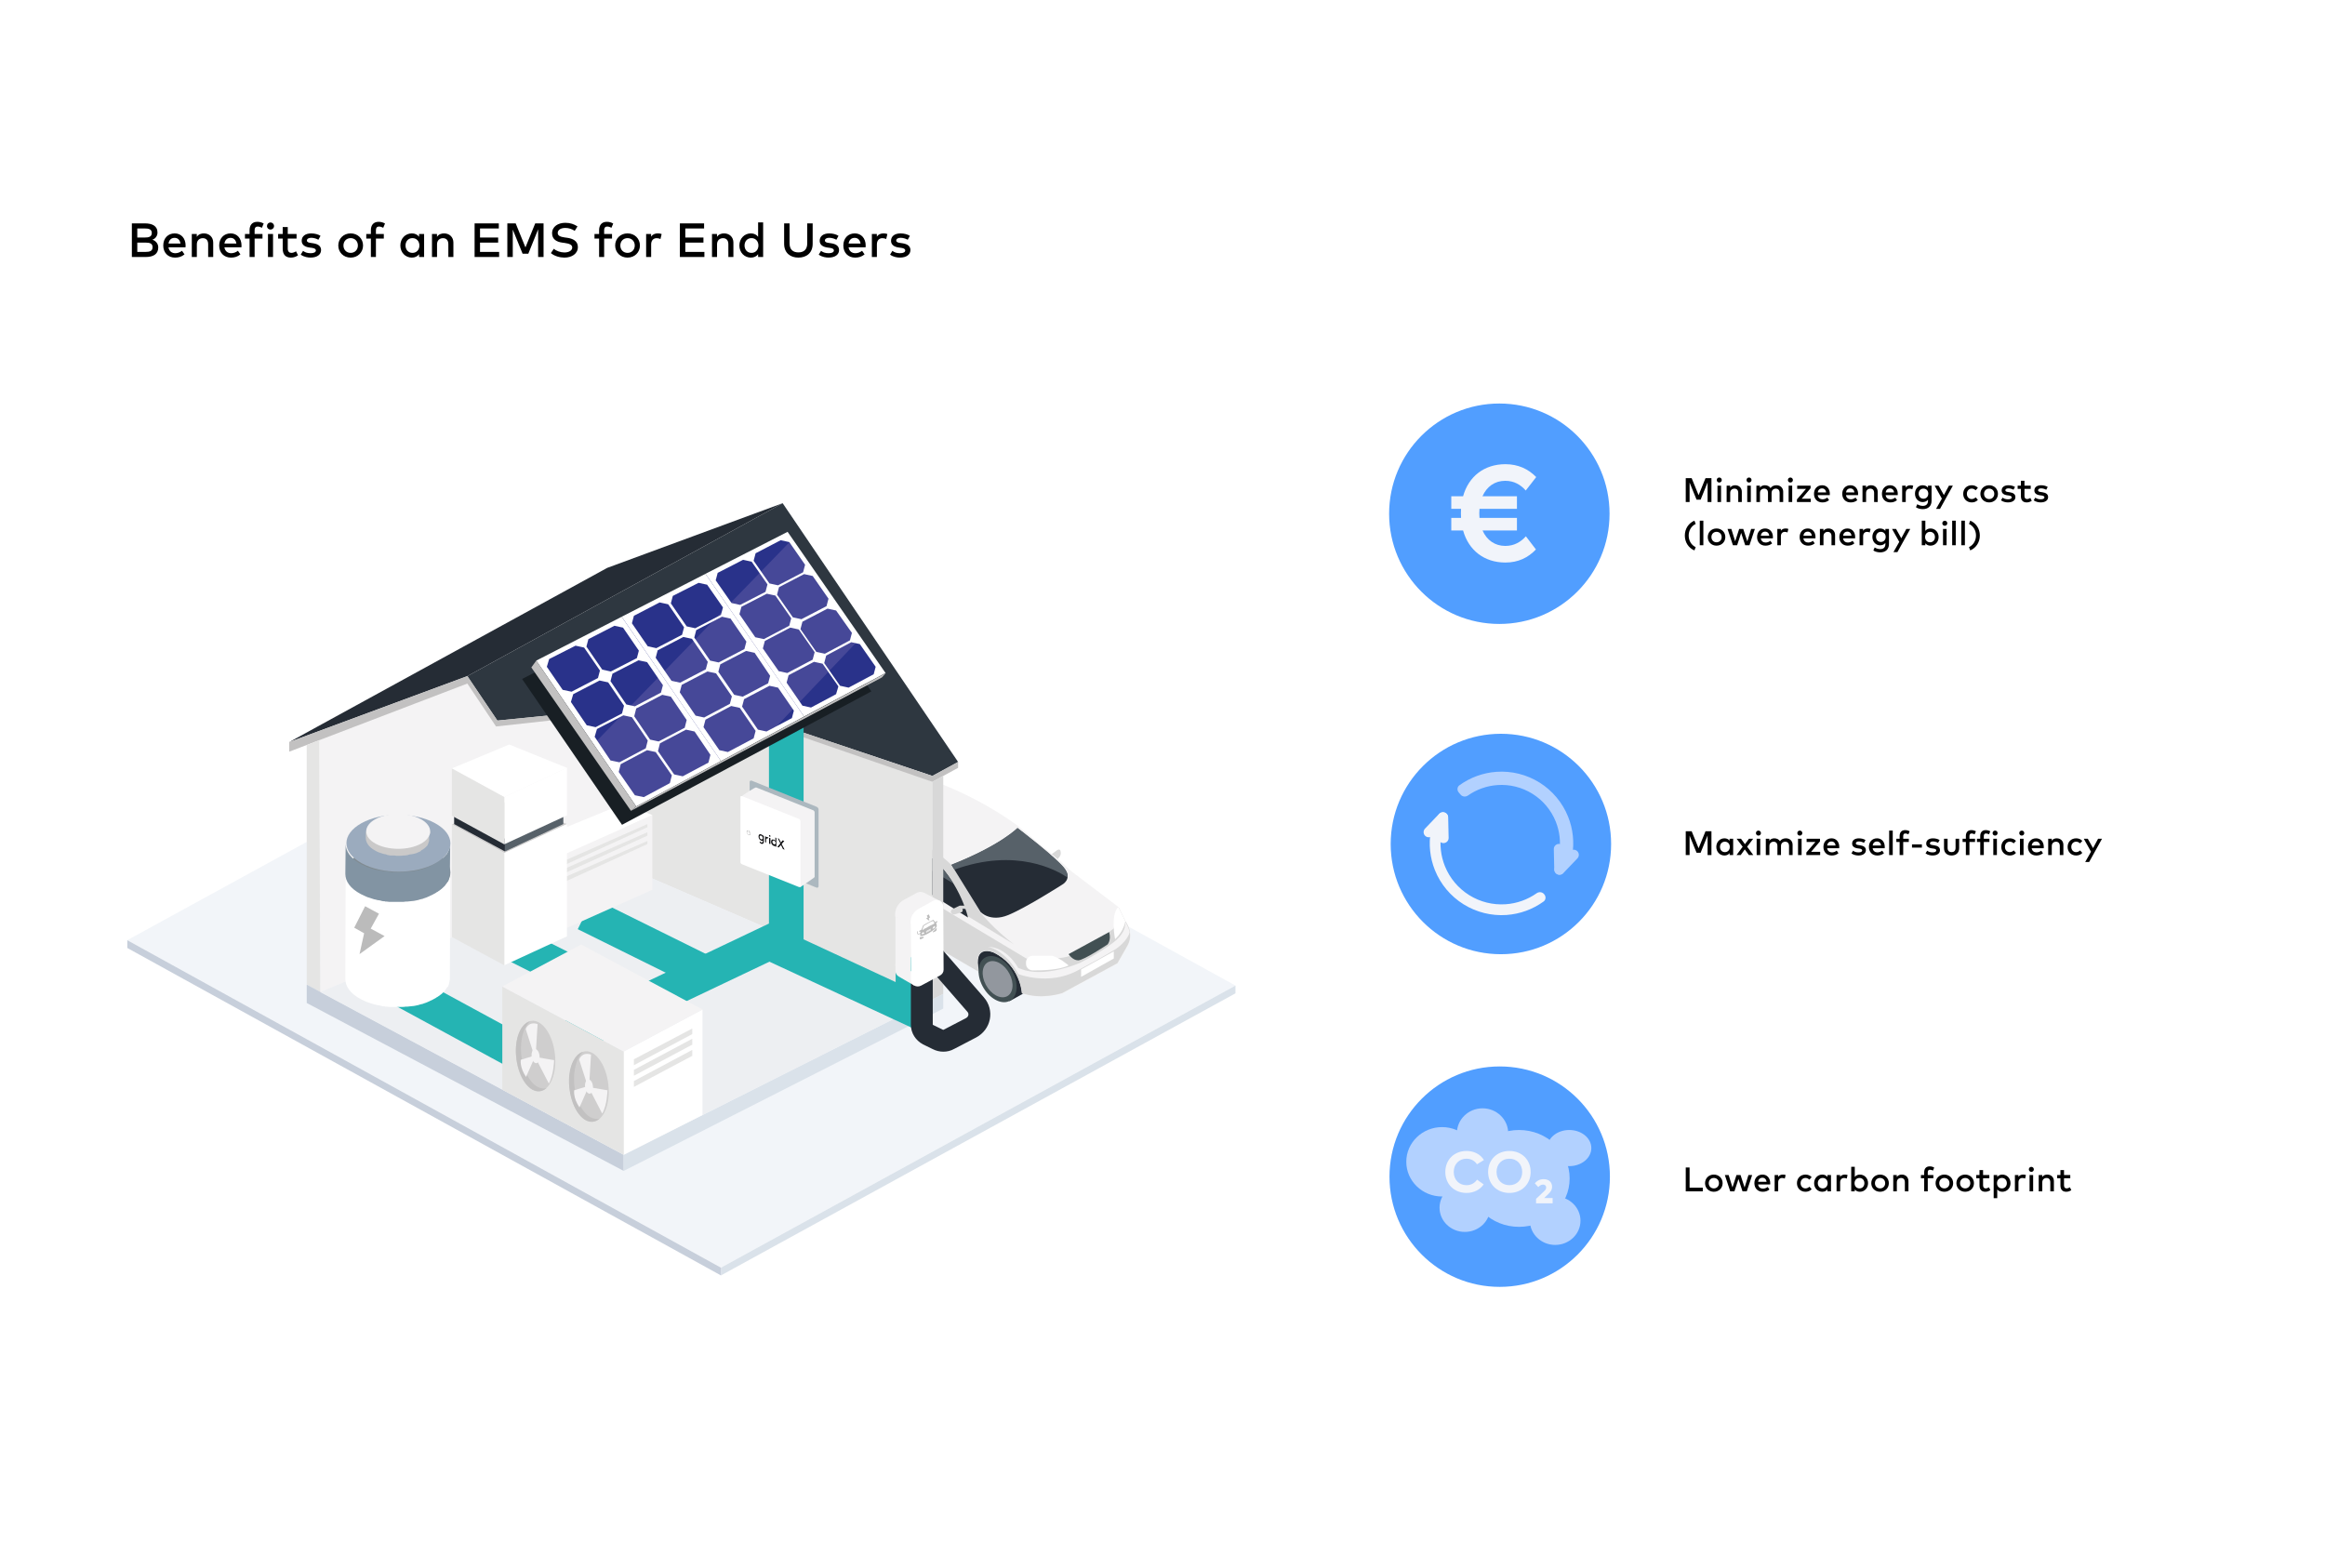 <svg width="1936" height="1306" viewBox="0 0 1936 1306" fill="none" xmlns="http://www.w3.org/2000/svg">
<rect width="1936" height="1306" fill="white"/>
<path d="M109.8 186H120.66C126.64 186 131.14 188.06 131.14 193.62C131.14 196.5 129.28 198.9 126.82 199.58C129.48 200.36 131.78 202.78 131.78 206C131.78 211.58 127.68 214 121.3 214H109.8V186ZM121.1 202H114.32V209.76H121.1C124.66 209.76 127.04 209.08 127.04 205.84C127.04 202.68 124.66 202 121.1 202ZM120.48 190.24H114.32V197.78H120.52C123.66 197.78 126.4 197.3 126.4 193.96C126.4 190.74 123.62 190.24 120.48 190.24ZM145.487 194.34C150.847 194.34 154.527 198.42 154.547 204.4C154.547 204.94 154.507 205.48 154.467 205.96H140.307C140.867 209.4 143.287 210.84 146.007 210.84C147.927 210.84 149.967 210.08 151.547 208.82L153.627 211.8C151.287 213.8 148.647 214.5 145.747 214.5C140.007 214.5 135.947 210.5 135.947 204.42C135.947 198.42 139.847 194.34 145.487 194.34ZM145.407 198.06C142.427 198.06 140.767 199.98 140.327 202.78H150.267C149.807 199.8 148.067 198.06 145.407 198.06ZM169.75 194.34C174.31 194.34 177.53 197.48 177.53 201.96V214H173.33V203.34C173.33 200.12 171.67 198.32 168.87 198.32C166.17 198.32 163.91 200.1 163.91 203.38V214H159.71V194.84H163.87V197.18C165.41 194.92 167.79 194.34 169.75 194.34ZM192.049 194.34C197.409 194.34 201.089 198.42 201.109 204.4C201.109 204.94 201.069 205.48 201.029 205.96H186.869C187.429 209.4 189.849 210.84 192.569 210.84C194.489 210.84 196.529 210.08 198.109 208.82L200.189 211.8C197.849 213.8 195.209 214.5 192.309 214.5C186.569 214.5 182.509 210.5 182.509 204.42C182.509 198.42 186.409 194.34 192.049 194.34ZM191.969 198.06C188.989 198.06 187.329 199.98 186.889 202.78H196.829C196.369 199.8 194.629 198.06 191.969 198.06ZM218.572 194.84V198.64H212.012V214H207.812V198.64H203.972V194.84H207.812V191.6C207.812 187.76 209.752 184.7 214.232 184.7C216.472 184.7 218.152 185.3 219.572 186.14L218.092 189.66C217.112 189.1 215.772 188.64 214.512 188.64C212.892 188.64 212.012 189.7 212.012 191.6V194.84H218.572ZM227.347 194.84V214H223.147V194.84H227.347ZM225.227 185.26C226.887 185.26 228.187 186.56 228.187 188.22C228.187 189.88 226.887 191.14 225.227 191.14C223.567 191.14 222.307 189.88 222.307 188.22C222.307 186.56 223.567 185.26 225.227 185.26ZM246.949 194.84V198.64H239.609V206.98C239.609 209.56 240.969 210.56 242.649 210.56C243.949 210.56 245.369 209.98 246.509 209.26L248.169 212.6C246.629 213.64 244.689 214.5 242.289 214.5C237.949 214.5 235.409 212.16 235.409 207.06V198.64H231.589V194.84H235.409V189.04H239.609V194.84H246.949ZM266.893 196.38L265.093 199.64C263.933 198.92 261.553 198 259.173 198C256.893 198 255.553 198.92 255.553 200.28C255.553 201.62 256.953 202 258.713 202.26L260.693 202.56C264.873 203.16 267.353 204.94 267.353 208.22C267.353 211.9 264.153 214.48 258.633 214.48C256.653 214.48 253.213 214.1 250.413 212.02L252.353 208.88C253.733 209.94 255.553 210.84 258.673 210.84C261.533 210.84 263.033 209.94 263.033 208.5C263.033 207.42 261.993 206.7 259.713 206.38L257.713 206.12C253.473 205.54 251.213 203.58 251.213 200.5C251.213 196.7 254.253 194.36 259.133 194.36C262.133 194.36 264.913 195.1 266.893 196.38ZM291.989 194.34C297.909 194.34 302.309 198.68 302.309 204.42C302.309 210.16 297.909 214.5 291.989 214.5C286.069 214.5 281.689 210.16 281.689 204.42C281.689 198.68 286.069 194.34 291.989 194.34ZM291.989 198.28C288.569 198.28 285.989 200.8 285.989 204.42C285.989 208.04 288.569 210.56 291.989 210.56C295.409 210.56 298.009 208.04 298.009 204.42C298.009 200.8 295.409 198.28 291.989 198.28ZM319.588 194.84V198.64H313.028V214H308.828V198.64H304.988V194.84H308.828V191.6C308.828 187.76 310.768 184.7 315.248 184.7C317.488 184.7 319.168 185.3 320.588 186.14L319.108 189.66C318.128 189.1 316.788 188.64 315.528 188.64C313.908 188.64 313.028 189.7 313.028 191.6V194.84H319.588ZM353.149 194.84V214H348.969V211.7C347.649 213.4 345.669 214.5 342.949 214.5C337.589 214.5 333.369 210.28 333.369 204.42C333.369 198.56 337.589 194.34 342.949 194.34C345.669 194.34 347.649 195.46 348.969 197.16V194.84H353.149ZM343.449 198.28C339.849 198.28 337.669 201.06 337.669 204.42C337.669 207.78 339.849 210.56 343.449 210.56C346.909 210.56 349.229 207.92 349.229 204.42C349.229 200.92 346.909 198.28 343.449 198.28ZM369.75 194.34C374.31 194.34 377.53 197.48 377.53 201.96V214H373.33V203.34C373.33 200.12 371.67 198.32 368.87 198.32C366.17 198.32 363.91 200.1 363.91 203.38V214H359.71V194.84H363.87V197.18C365.41 194.92 367.79 194.34 369.75 194.34ZM415.611 209.76V214H395.191V186H415.351V190.24H399.711V197.78H414.811V202.02H399.711V209.76H415.611ZM452.616 186V214H448.096V190.96L439.916 211.26H435.156L426.976 191.18V214H422.456V186H429.396L437.536 206L445.676 186H452.616ZM480.87 188.54L478.57 192.2C476.19 190.68 473.55 189.8 470.71 189.8C466.97 189.8 464.41 191.42 464.41 193.98C464.41 196.3 466.59 197.2 470.23 197.72L472.17 197.98C476.71 198.6 481.19 200.48 481.19 205.68C481.19 211.38 476.03 214.5 469.97 214.5C466.17 214.5 461.61 213.24 458.71 210.74L461.17 207.14C463.09 208.9 466.71 210.22 469.95 210.22C473.61 210.22 476.49 208.66 476.49 206.08C476.49 203.88 474.29 202.86 470.19 202.3L468.01 202C463.85 201.42 459.71 199.46 459.71 194.26C459.71 188.64 464.69 185.52 470.75 185.52C474.83 185.52 478.05 186.66 480.87 188.54ZM509.627 194.84V198.64H503.067V214H498.867V198.64H495.027V194.84H498.867V191.6C498.867 187.76 500.807 184.7 505.287 184.7C507.527 184.7 509.207 185.3 510.627 186.14L509.147 189.66C508.167 189.1 506.827 188.64 505.567 188.64C503.947 188.64 503.067 189.7 503.067 191.6V194.84H509.627ZM522.536 194.34C528.456 194.34 532.856 198.68 532.856 204.42C532.856 210.16 528.456 214.5 522.536 214.5C516.616 214.5 512.236 210.16 512.236 204.42C512.236 198.68 516.616 194.34 522.536 194.34ZM522.536 198.28C519.116 198.28 516.536 200.8 516.536 204.42C516.536 208.04 519.116 210.56 522.536 210.56C525.956 210.56 528.556 208.04 528.556 204.42C528.556 200.8 525.956 198.28 522.536 198.28ZM547.73 194.34C549.01 194.34 549.99 194.5 550.95 194.88L549.95 199.02C549.07 198.56 547.79 198.32 546.77 198.32C544.11 198.32 542.21 200.2 542.21 203.46V214H538.03V194.84H542.17V197C543.43 195.18 545.39 194.34 547.73 194.34ZM586.548 209.76V214H566.128V186H586.288V190.24H570.648V197.78H585.748V202.02H570.648V209.76H586.548ZM602.914 194.34C607.474 194.34 610.694 197.48 610.694 201.96V214H606.494V203.34C606.494 200.12 604.834 198.32 602.034 198.32C599.334 198.32 597.074 200.1 597.074 203.38V214H592.874V194.84H597.034V197.18C598.574 194.92 600.954 194.34 602.914 194.34ZM625.253 194.34C627.973 194.34 629.953 195.46 631.273 197.16V185.2H635.453V214H631.273V211.7C629.953 213.4 627.973 214.5 625.253 214.5C619.893 214.5 615.673 210.28 615.673 204.42C615.673 198.56 619.893 194.34 625.253 194.34ZM625.753 198.28C622.153 198.28 619.973 201.06 619.973 204.42C619.973 207.78 622.153 210.56 625.753 210.56C629.213 210.56 631.533 207.92 631.533 204.42C631.533 200.92 629.213 198.28 625.753 198.28ZM676.696 186V202.96C676.696 210.74 671.436 214.5 664.816 214.5C658.196 214.5 652.936 210.74 652.936 202.96V186H657.456V202.62C657.456 207.96 660.476 210.16 664.816 210.16C669.156 210.16 672.176 207.96 672.176 202.62V186H676.696ZM698.222 196.38L696.422 199.64C695.262 198.92 692.882 198 690.502 198C688.222 198 686.882 198.92 686.882 200.28C686.882 201.62 688.282 202 690.042 202.26L692.022 202.56C696.202 203.16 698.682 204.94 698.682 208.22C698.682 211.9 695.482 214.48 689.962 214.48C687.982 214.48 684.542 214.1 681.742 212.02L683.682 208.88C685.062 209.94 686.882 210.84 690.002 210.84C692.862 210.84 694.362 209.94 694.362 208.5C694.362 207.42 693.322 206.7 691.042 206.38L689.042 206.12C684.802 205.54 682.542 203.58 682.542 200.5C682.542 196.7 685.582 194.36 690.462 194.36C693.462 194.36 696.242 195.1 698.222 196.38ZM711.776 194.34C717.136 194.34 720.816 198.42 720.836 204.4C720.836 204.94 720.796 205.48 720.756 205.96H706.596C707.156 209.4 709.576 210.84 712.296 210.84C714.216 210.84 716.256 210.08 717.836 208.82L719.916 211.8C717.576 213.8 714.936 214.5 712.036 214.5C706.296 214.5 702.236 210.5 702.236 204.42C702.236 198.42 706.136 194.34 711.776 194.34ZM711.696 198.06C708.716 198.06 707.056 199.98 706.616 202.78H716.556C716.096 199.8 714.356 198.06 711.696 198.06ZM735.699 194.34C736.979 194.34 737.959 194.5 738.919 194.88L737.919 199.02C737.039 198.56 735.759 198.32 734.739 198.32C732.079 198.32 730.179 200.2 730.179 203.46V214H725.999V194.84H730.139V197C731.399 195.18 733.359 194.34 735.699 194.34ZM757.636 196.38L755.836 199.64C754.676 198.92 752.296 198 749.916 198C747.636 198 746.296 198.92 746.296 200.28C746.296 201.62 747.696 202 749.456 202.26L751.436 202.56C755.616 203.16 758.096 204.94 758.096 208.22C758.096 211.9 754.896 214.48 749.376 214.48C747.396 214.48 743.956 214.1 741.156 212.02L743.096 208.88C744.476 209.94 746.296 210.84 749.416 210.84C752.276 210.84 753.776 209.94 753.776 208.5C753.776 207.42 752.736 206.7 750.456 206.38L748.456 206.12C744.216 205.54 741.956 203.58 741.956 200.5C741.956 196.7 744.996 194.36 749.876 194.36C752.876 194.36 755.656 195.1 757.636 196.38Z" fill="black"/>
<g clip-path="url(#clip0_1689_61989)">
<path d="M1028.76 820.661L600.337 1055.54L106 782.853L534.425 548.234L1028.76 820.661Z" fill="#F2F5F9"/>
<path d="M1028.75 820.66V827.134L600.326 1062.01V1055.54L1028.75 820.66Z" fill="#DAE2EA"/>
<path d="M600.337 1055.56V1062.03L106 789.349V782.875L600.337 1055.56Z" fill="#C7CFDB"/>
<path d="M840.65 833.656L854.107 826.146L847.516 795.847L820.053 786.266L810.99 795.847L815.11 809.572L840.65 833.656Z" fill="#252C35"/>
<path d="M706.35 759.028L719.807 751.518L712.941 721.219L679.985 711.379V727.176L680.809 734.944L706.35 759.028Z" fill="#252C35"/>
<path d="M881.005 715.283L891.99 725.383L931.537 755.422L937.305 767.334C937.305 767.334 945.543 777.434 938.403 788.828L930.713 802.294L884.85 827.154C884.85 827.154 867.548 833.11 851.07 827.154C851.07 827.154 849.972 804.107 827.452 793.23C827.452 793.23 809.601 785.203 815.368 809.545L716.501 751.797C716.501 751.797 715.952 734.187 694.256 720.98C694.256 720.98 680.25 713.47 679.975 727.195C679.975 727.195 672.285 723.829 673.658 706.479C673.658 706.479 674.482 702.594 675.855 700.522V683.69C675.855 683.69 676.954 671.26 692.608 661.937C708.262 652.615 723.367 645.364 723.367 645.364C723.367 645.364 734.077 639.667 747.809 646.659L770.329 647.953C770.329 647.953 808.502 659.348 847.5 687.574L881.005 715.283Z" fill="#F4F3F4"/>
<path d="M675.577 683.69C675.577 683.69 676.676 671.26 692.33 661.937C707.984 652.615 723.088 645.364 723.088 645.364C723.088 645.364 733.799 639.667 747.531 646.659C747.531 646.659 719.244 647.176 688.21 677.734L719.244 677.216C719.244 677.216 772.247 700.264 792.295 720.203L817.012 760.601C817.012 760.601 828.272 774.326 844.201 786.239L675.577 683.69Z" fill="#D8D8D8"/>
<path d="M931.271 755.16L937.038 767.072C937.038 767.072 945.277 777.171 938.136 788.566L930.447 802.032L884.583 826.892C884.583 826.892 867.282 832.848 850.804 826.892C850.804 826.892 849.705 803.844 827.185 792.968C827.185 792.968 809.334 784.94 815.102 809.283L716.234 751.534C716.234 751.534 715.685 733.925 693.989 720.718C693.989 720.718 679.983 713.208 679.708 726.933C679.708 726.933 672.019 723.567 673.392 706.216C673.392 706.216 674.216 702.332 675.589 700.26V690.938L854.649 798.147C854.649 798.147 875.52 800.219 889.801 796.335C904.082 792.45 927.426 773.028 927.426 773.028L931.271 755.16Z" fill="#D8D8D8"/>
<path d="M848.059 811.139C848.059 811.139 873.051 820.98 896.944 808.291C920.837 795.602 929.625 789.905 929.625 789.905C929.625 789.905 938.688 783.69 940.61 776.439C940.61 776.439 940.061 772.036 936.765 767.375C936.765 767.375 939.237 775.403 927.153 784.725C915.069 794.048 899.141 801.817 899.141 801.817C899.141 801.817 873.325 813.211 853.827 808.032C853.827 808.032 849.707 806.737 847.785 805.96C847.785 805.96 838.722 788.61 822.519 788.351C822.519 788.351 836.525 790.164 848.059 811.139Z" fill="#F4F3F4"/>
<path d="M753.577 747.147C753.577 744.817 752.204 742.486 750.007 741.191L745.063 738.602C745.063 740.932 746.437 743.263 748.634 744.558L753.577 747.147Z" fill="#425053"/>
<path d="M880.471 707.791L875.802 711.157L880.745 715.3L881.569 714.265C883.217 712.711 883.766 710.38 882.942 708.308C882.942 707.532 881.569 707.014 880.471 707.791Z" fill="#D8D8D8"/>
<path d="M928.519 782.1C928.519 782.1 924.399 761.642 931.265 755.168L937.032 767.08C937.032 767.339 935.934 775.108 928.519 782.1Z" fill="white"/>
<path d="M889.795 803.887C889.795 803.887 882.38 797.413 876.063 795.859H860.134C856.839 795.859 854.367 798.19 854.367 801.298V802.592C854.367 805.7 856.839 808.031 860.134 808.031C867.824 808.031 881.83 807.772 889.795 803.887Z" fill="white"/>
<path d="M792.316 720.237L816.484 759.34C816.484 759.34 824.448 768.145 839.553 761.93C854.658 755.715 884.593 736.552 884.593 736.552C884.593 736.552 892.831 732.149 886.79 723.863C880.748 715.317 847.243 689.68 847.243 689.68C847.243 689.68 833.236 703.923 792.316 720.237Z" fill="#252C35"/>
<path d="M753.308 700.82L748.914 728.011L806.037 764.007C806.037 764.007 800.27 737.334 778.574 716.358L753.308 700.82Z" fill="#252C35"/>
<path d="M746.17 696.416L742.326 724.125L696.188 694.345C696.188 694.345 711.567 682.691 728.869 689.683L746.17 696.416Z" fill="#252C35"/>
<path d="M719.253 677.735H688.22C688.22 677.735 708.268 651.062 747.815 646.66L767.588 647.696C767.588 647.696 771.708 649.509 767.588 650.286C767.588 650.545 745.892 655.983 719.253 677.735Z" fill="#252C35"/>
<path d="M923.58 776.094L889.801 794.48C889.801 794.48 893.096 799.659 897.765 799.659C902.434 799.659 922.207 786.452 922.207 786.452C922.207 786.452 925.503 783.086 923.58 776.094Z" fill="#425053"/>
<path d="M804.942 754.102H799.175L793.133 756.95C792.309 757.468 791.76 758.245 791.76 759.022C791.76 760.576 793.408 761.87 795.055 761.352L800.823 759.54C800.823 759.54 802.196 758.763 801.372 756.691L805.766 756.95L804.942 754.102Z" fill="#D8D8D8"/>
<path d="M927.429 792.176V798.132L900.24 813.411V807.195L927.429 792.176Z" fill="white"/>
<path d="M840.429 833.571C847.342 830.299 848.589 819.461 843.214 809.364C837.839 799.266 827.877 793.733 820.964 797.005C814.051 800.277 812.804 811.115 818.179 821.213C823.554 831.31 833.516 836.844 840.429 833.571Z" fill="#425053"/>
<path d="M838.336 829.692C843.759 827.125 844.734 818.621 840.516 810.696C836.297 802.771 828.482 798.427 823.06 800.994C817.638 803.56 816.662 812.065 820.881 819.989C825.099 827.914 832.914 832.258 838.336 829.692Z" fill="#92979E"/>
<path d="M705.574 759.267C712.487 755.995 713.734 745.156 708.358 735.059C702.983 724.961 693.021 719.428 686.108 722.7C679.195 725.972 677.948 736.811 683.324 746.908C688.699 757.006 698.661 762.539 705.574 759.267Z" fill="#425053"/>
<path d="M703.324 755.546C708.61 753.044 709.586 744.798 705.504 737.129C701.421 729.46 693.826 725.272 688.54 727.774C683.253 730.276 682.277 738.522 686.36 746.191C690.442 753.86 698.037 758.048 703.324 755.546Z" fill="#92979E"/>
<path d="M794.789 724.087L792.317 719.944C833.237 703.889 847.244 689.387 847.244 689.387C847.244 689.387 881.023 715.024 886.791 723.57C888.713 726.418 889.262 728.749 888.713 730.562C880.199 724.864 846.42 705.442 794.789 724.087Z" fill="#576169"/>
<path d="M759.076 714.804L756.879 732.931L748.915 728.011L753.309 700.82L778.575 716.617C784.892 722.573 789.835 729.306 793.68 735.521L759.076 714.804Z" fill="#576169"/>
<path d="M725.025 696.934C725.025 696.934 716.511 692.532 703.329 699.006L696.188 694.345C696.188 694.345 711.568 682.691 728.87 689.683L746.171 696.675L744.798 707.293L725.025 696.934Z" fill="#576169"/>
<path d="M696.188 677.745C698.111 674.378 703.604 669.199 716.511 662.207C737.658 650.554 755.509 651.072 762.924 652.108C754.96 654.956 738.482 662.207 719.258 677.745H696.188Z" fill="#576169"/>
<path d="M776.391 832.33V651.058L519.336 542.035V721.236L776.391 832.33Z" fill="#E5E5E4"/>
<path d="M266.675 826.042L519.336 721.163V505.707L265.852 616.283L266.675 826.042Z" fill="#F4F3F4"/>
<path d="M389.154 562.982L651.702 419L797.806 634.456L776.385 646.109L587.438 582.663L414.146 600.014L389.154 562.982Z" fill="#2E3740"/>
<path d="M505.601 472.864L651.705 419L389.157 562.982L240.856 617.882L505.601 472.864Z" fill="#252C35"/>
<path d="M240.856 617.861V625.888L389.157 569.176L413.05 604.913L587.441 585.75L776.388 651.008L797.809 639.354V634.434L776.388 646.087L587.441 582.642L414.149 599.992L389.157 562.961L240.856 617.861Z" fill="#C2C1C1"/>
<path d="M265.848 616.344L255.412 620.487V819.887L266.672 826.102L265.848 616.344Z" fill="#E5E5E4"/>
<path d="M776.381 651.006L785.444 646.086V827.618L776.381 832.279V651.006Z" fill="#D8D8D8"/>
<path d="M255.412 819.887L519.333 961.538V975.004L255.412 835.165V819.887Z" fill="#C7CFDB"/>
<path d="M785.454 827.637V839.808L519.336 974.985V961.519L785.454 827.637Z" fill="#DAE2EA"/>
<path d="M266.675 826.047L519.336 721.168L776.391 832.262L519.336 961.484L266.675 826.047Z" fill="#EDEFF2"/>
<path d="M654.718 708.477V778.137L439.133 880.686L334.224 823.714" stroke="#25B4B3" stroke-width="28.833" stroke-miterlimit="10"/>
<path d="M431.732 788.012L530.05 837.473" stroke="#25B4B3" stroke-width="28.833" stroke-miterlimit="10"/>
<path d="M487.486 760.789L587.452 810.251" stroke="#25B4B3" stroke-width="28.833" stroke-miterlimit="10"/>
<path d="M654.725 711.65V571.293" stroke="#25B4B3" stroke-width="28.833" stroke-miterlimit="10"/>
<path d="M543.21 678.734L446.265 721.981V784.131L543.21 740.885V678.734Z" fill="#F4F3F4"/>
<path d="M421.827 709.283L446.269 721.973L543.214 678.726L519.321 669.145L421.827 709.283Z" fill="white"/>
<path d="M453.41 724.004L539.095 686.195V688.785L453.41 727.888V724.004Z" fill="#E5E5E4"/>
<path d="M453.41 730.785L539.095 692.977V695.825L453.41 734.669V730.785Z" fill="#E5E5E4"/>
<path d="M453.41 737.792L539.095 700.242V702.832L453.41 741.935V737.792Z" fill="#E5E5E4"/>
<path d="M424.031 666.527L376.245 686.467L419.912 710.292L472.091 686.208L424.031 666.527Z" fill="#CFCECE"/>
<path d="M472.093 686.195L419.913 710.279V803.764L472.093 779.68V686.195Z" fill="white"/>
<path d="M376.245 780.228L419.912 803.794V710.309L376.245 686.484V780.228Z" fill="#E5E5E4"/>
<path d="M378.158 686.187V676.605L420.451 698.358V708.976L378.158 686.187Z" fill="#252C35"/>
<path d="M420.471 708.972L469.08 686.184V677.379L420.471 699.65V708.972Z" fill="#576169"/>
<path d="M424.031 619.93L376.245 639.87L419.912 663.694L472.091 639.352L424.031 619.93Z" fill="white"/>
<path d="M472.093 639.305L419.913 663.647V703.009L472.093 678.926V639.305Z" fill="white"/>
<path d="M376.245 679.249L419.912 703.073V663.711L376.245 639.887V679.249Z" fill="#E5E5E4"/>
<path d="M374.885 726.59C374.885 727.108 374.885 727.367 374.885 727.885C374.885 728.403 374.885 728.662 374.61 729.179C374.61 729.438 374.335 729.956 374.335 730.215C374.335 730.733 374.061 730.992 374.061 731.51C374.061 731.769 373.786 732.287 373.511 732.546C373.237 733.064 373.237 733.323 372.962 733.841C372.687 734.1 372.687 734.359 372.413 734.877C372.138 735.395 371.864 735.912 371.314 736.171C371.04 736.689 370.49 736.948 370.216 737.466L369.941 737.725C369.392 738.243 368.843 738.761 368.019 739.538C367.469 739.797 367.195 740.315 366.646 740.574C366.371 740.833 365.822 741.092 365.547 741.351C364.998 741.61 364.449 742.127 363.899 742.386C363.35 742.645 362.801 743.163 362.252 743.422C360.878 744.199 359.505 744.717 358.132 745.494C357.857 745.753 357.308 745.753 357.034 746.012C355.935 746.53 354.836 746.789 353.738 747.307C353.189 747.566 352.914 747.566 352.365 747.825C351.541 748.084 350.992 748.343 350.168 748.343C349.618 748.602 349.069 748.602 348.52 748.86C347.696 749.119 346.872 749.119 346.048 749.378C345.499 749.378 344.95 749.637 344.4 749.637C342.753 749.896 341.105 750.155 339.457 750.155C338.908 750.155 338.359 750.155 337.809 750.155C336.711 750.155 335.887 750.414 334.788 750.414C334.239 750.414 333.415 750.414 332.866 750.414C332.042 750.414 331.218 750.414 330.394 750.414C329.845 750.414 329.021 750.414 328.472 750.414C327.648 750.414 327.099 750.414 326.275 750.414C325.726 750.414 324.902 750.414 324.352 750.155C323.528 750.155 322.979 749.896 322.155 749.896C321.606 749.896 320.782 749.637 320.233 749.637C319.409 749.637 318.585 749.378 318.036 749.378C317.487 749.378 316.937 749.119 316.113 749.119C315.29 748.86 314.191 748.602 313.367 748.602C312.818 748.602 312.269 748.343 311.994 748.343C310.346 747.825 308.973 747.307 307.325 746.789C306.501 746.53 305.952 746.271 305.128 746.012C304.854 745.753 304.304 745.753 304.03 745.494C302.931 744.976 301.833 744.458 300.734 743.94C292.22 739.279 287.826 733.323 287.826 727.108L287.552 815.154C287.552 821.37 291.671 827.326 300.459 831.987C301.558 832.505 302.656 833.023 303.755 833.541C304.03 833.8 304.579 833.8 304.854 834.059C305.403 834.318 306.227 834.577 306.776 834.836H307.051C308.424 835.353 310.072 835.871 311.719 836.389H311.994C312.269 836.389 312.818 836.648 313.092 836.648C313.916 836.907 314.74 837.166 315.839 837.166C316.113 837.166 316.388 837.166 316.663 837.425C316.937 837.425 317.487 837.425 317.761 837.684C318.585 837.943 319.409 837.943 319.958 837.943C320.233 837.943 320.508 837.943 320.782 838.202C321.057 838.202 321.331 838.202 321.881 838.202C322.705 838.202 323.254 838.461 324.078 838.461C324.352 838.461 324.902 838.461 325.176 838.461C325.451 838.461 325.726 838.461 326.275 838.461C327.099 838.461 327.648 838.461 328.472 838.461C328.746 838.461 329.296 838.461 329.57 838.461C329.845 838.461 330.12 838.461 330.394 838.461C331.218 838.461 332.042 838.461 332.866 838.461C333.141 838.461 333.69 838.461 333.964 838.461C334.239 838.461 334.514 838.461 334.788 838.461C335.887 838.461 336.711 838.461 337.809 838.202C338.084 838.202 338.633 838.202 338.908 838.202H339.182C340.83 837.943 342.478 837.943 344.126 837.684H344.4C344.95 837.684 345.224 837.425 345.774 837.425C346.598 837.166 347.421 837.166 348.245 836.907C348.795 836.648 349.344 836.648 349.893 836.389C350.717 836.13 351.266 836.13 352.09 835.871C352.365 835.871 352.365 835.871 352.639 835.612C352.914 835.612 353.189 835.353 353.463 835.353C354.562 835.094 355.66 834.577 356.759 834.059C357.308 833.8 357.583 833.8 357.857 833.541C359.231 833.023 360.604 832.246 361.977 831.469C362.251 831.469 362.252 831.21 362.526 831.21C362.801 830.951 363.35 830.692 363.625 830.433C364.174 830.174 364.723 829.915 365.272 829.397C365.822 829.138 366.096 828.879 366.371 828.62C366.92 828.361 367.195 827.844 367.744 827.585L368.019 827.326C368.568 826.808 369.117 826.29 369.667 825.772L369.941 825.513C370.216 825.254 370.49 824.995 370.765 824.477C370.765 824.218 371.04 824.218 371.04 823.959C371.314 823.441 371.864 822.923 372.138 822.405C372.138 822.146 372.413 821.887 372.687 821.887C372.687 821.887 372.687 821.629 372.962 821.629C373.237 821.111 373.511 820.852 373.511 820.334C373.511 820.075 373.786 819.816 373.786 819.557V819.298C374.061 818.78 374.061 818.521 374.061 818.003C374.061 817.744 374.335 817.485 374.335 817.226V816.967C374.335 816.449 374.335 816.19 374.61 815.672C374.61 815.413 374.61 815.154 374.61 814.896V814.637L374.885 726.59Z" fill="white"/>
<path d="M362.246 709.751C379.273 719.073 379.273 733.834 362.52 743.157C345.768 752.479 318.305 752.479 301.278 743.157C284.25 733.834 284.25 719.073 301.003 709.751C317.755 700.687 345.219 700.687 362.246 709.751Z" fill="#808B91"/>
<path d="M374.885 702.277C374.885 702.795 374.885 703.054 374.885 703.572C374.885 704.09 374.885 704.349 374.61 704.867C374.61 705.126 374.335 705.644 374.335 705.903C374.335 706.421 374.061 706.68 374.061 707.198C374.061 707.457 373.786 707.974 373.511 708.233C373.237 708.751 373.237 709.01 372.962 709.528C372.687 709.787 372.687 710.046 372.413 710.564C372.138 711.082 371.864 711.6 371.314 711.859C371.04 712.377 370.49 712.636 370.216 713.154L369.941 713.413C369.392 713.931 368.843 714.449 368.019 715.225C367.469 715.484 367.195 716.002 366.646 716.261C366.371 716.52 365.822 716.779 365.547 717.038C364.998 717.297 364.449 717.815 363.899 718.074C363.35 718.333 362.801 718.851 362.252 719.11C360.878 719.887 359.505 720.405 358.132 721.181C357.857 721.44 357.308 721.44 357.034 721.699C355.935 722.217 354.836 722.476 353.738 722.994C353.189 723.253 352.914 723.253 352.365 723.512C351.541 723.771 350.992 724.03 350.168 724.03C349.618 724.289 349.069 724.289 348.52 724.548C347.696 724.807 346.872 724.807 346.048 725.066C345.499 725.066 344.95 725.325 344.4 725.325C342.753 725.584 341.105 725.843 339.457 725.843C338.908 725.843 338.359 725.843 337.809 725.843C336.711 725.843 335.887 726.102 334.788 726.102C334.239 726.102 333.415 726.102 332.866 726.102C332.042 726.102 331.218 726.102 330.394 726.102C329.845 726.102 329.021 726.102 328.472 726.102C327.648 726.102 327.099 726.102 326.275 726.102C325.726 726.102 324.902 726.102 324.352 725.843C323.528 725.843 322.979 725.584 322.155 725.584C321.606 725.584 320.782 725.325 320.233 725.325C319.409 725.325 318.585 725.066 318.036 725.066C317.487 725.066 316.937 724.807 316.113 724.807C315.29 724.548 314.191 724.289 313.367 724.289C312.818 724.289 312.269 724.03 311.994 724.03C310.346 723.512 308.973 722.994 307.325 722.476C306.501 722.217 305.952 721.958 305.128 721.699C304.854 721.44 304.304 721.44 304.03 721.181C302.931 720.664 301.833 720.146 300.734 719.628C292.22 714.966 287.826 709.01 287.826 702.795L287.552 727.656C287.552 733.871 291.671 739.827 300.459 744.488C301.558 745.006 302.656 745.524 303.755 746.042C304.03 746.301 304.579 746.301 304.854 746.56C305.403 746.819 306.227 747.078 306.776 747.337H307.051C308.424 747.854 310.072 748.372 311.719 748.89H311.994C312.269 748.89 312.818 749.149 313.092 749.149C313.916 749.408 314.74 749.667 315.839 749.667C316.113 749.667 316.388 749.667 316.663 749.926C316.937 749.926 317.487 749.926 317.761 750.185C318.585 750.444 319.409 750.444 319.958 750.444C320.233 750.444 320.508 750.444 320.782 750.703C321.057 750.703 321.331 750.703 321.881 750.703C322.705 750.703 323.254 750.962 324.078 750.962C324.352 750.962 324.902 750.962 325.176 750.962C325.451 750.962 325.726 750.962 326.275 750.962C327.099 750.962 327.648 750.962 328.472 750.962C328.746 750.962 329.296 750.962 329.57 750.962C329.845 750.962 330.12 750.962 330.394 750.962C331.218 750.962 332.042 750.962 332.866 750.962C333.141 750.962 333.69 750.962 333.964 750.962C334.239 750.962 334.514 750.962 334.788 750.962C335.887 750.962 336.711 750.962 337.809 750.703C338.084 750.703 338.633 750.703 338.908 750.703H339.182C340.83 750.444 342.478 750.444 344.126 750.185H344.4C344.95 750.185 345.224 749.926 345.774 749.926C346.598 749.667 347.421 749.667 348.245 749.408C348.795 749.149 349.344 749.149 349.893 748.89C350.717 748.631 351.266 748.631 352.09 748.372C352.365 748.372 352.365 748.372 352.639 748.113C352.914 748.113 353.189 747.854 353.463 747.854C354.562 747.596 355.66 747.078 356.759 746.56C357.308 746.301 357.583 746.301 357.857 746.042C359.231 745.524 360.604 744.747 361.977 743.97C362.251 743.97 362.252 743.711 362.526 743.711C362.801 743.452 363.35 743.193 363.625 742.934C364.174 742.675 364.723 742.416 365.272 741.898C365.822 741.639 366.096 741.38 366.371 741.121C366.92 740.863 367.195 740.345 367.744 740.086L368.019 739.827C368.568 739.309 369.117 738.791 369.667 738.273L369.941 738.014C370.216 737.755 370.49 737.496 370.765 736.978C370.765 736.719 371.04 736.719 371.04 736.46C371.314 735.942 371.864 735.424 372.138 734.906C372.138 734.647 372.413 734.389 372.687 734.389C372.687 734.389 372.687 734.13 372.962 734.13C373.237 733.612 373.511 733.353 373.511 732.835C373.511 732.576 373.786 732.317 373.786 732.058V731.799C374.061 731.281 374.061 731.022 374.061 730.504C374.061 730.245 374.335 729.986 374.335 729.727V729.468C374.335 728.95 374.335 728.691 374.61 728.173C374.61 727.914 374.61 727.656 374.61 727.397V727.138L374.885 702.277Z" fill="#8294A3"/>
<path d="M362.246 685.437C379.273 694.76 379.273 709.521 362.52 718.843C345.768 728.166 318.305 728.166 301.278 718.843C284.25 709.521 284.25 694.76 301.003 685.437C317.755 676.115 345.219 676.115 362.246 685.437Z" fill="#9BABBE"/>
<path d="M358.131 692.912C358.131 693.17 358.131 693.429 358.131 693.688C358.131 693.947 358.131 694.206 357.857 694.206C357.857 694.465 357.857 694.724 357.582 694.983C357.582 695.242 357.307 695.501 357.307 695.501C357.307 695.76 357.033 696.019 357.033 696.278C357.033 696.537 356.758 696.537 356.758 696.796C356.483 697.055 356.483 697.314 356.209 697.573C356.209 697.832 355.934 697.832 355.66 698.091C355.385 698.35 354.836 698.868 354.561 699.127C354.286 699.386 354.286 699.386 354.012 699.645C353.737 699.903 353.463 700.162 353.188 700.162C352.913 700.421 352.639 700.421 352.364 700.68C352.089 700.939 351.815 701.198 351.265 701.198C350.991 701.457 350.716 701.716 350.167 701.716C349.068 702.234 347.695 702.752 346.597 703.27C346.322 703.27 346.047 703.529 345.498 703.529C344.674 703.788 343.85 704.047 343.027 704.306C342.203 704.565 341.379 704.824 340.28 704.824C339.182 705.083 338.083 705.342 336.985 705.342C336.71 705.342 336.435 705.342 336.161 705.342C334.788 705.601 333.14 705.601 331.767 705.601C331.492 705.601 331.217 705.601 330.943 705.601C329.57 705.601 327.922 705.601 326.549 705.342C326.274 705.342 325.999 705.342 325.999 705.342C324.626 705.083 323.253 704.824 321.605 704.565C321.331 704.565 321.056 704.565 320.781 704.306C319.408 704.047 318.31 703.529 317.211 703.27C316.937 703.27 316.662 703.011 316.662 703.011C315.289 702.493 313.916 701.975 312.542 701.198C308.698 699.127 306.226 696.537 305.127 693.688C304.853 692.653 304.578 691.876 304.578 690.84V697.832C304.578 701.457 307.05 705.342 312.268 708.19C313.366 708.967 314.739 709.485 316.113 710.003H316.387C316.662 710.003 316.937 710.262 316.937 710.262C317.76 710.521 318.584 710.78 319.408 711.039C319.957 711.039 320.232 711.298 320.781 711.298C321.056 711.298 321.331 711.298 321.605 711.557C321.88 711.557 322.155 711.557 322.155 711.816C322.978 712.075 323.802 712.075 324.901 712.334C325.175 712.334 325.45 712.334 325.725 712.334C325.999 712.334 326.274 712.334 326.274 712.334C326.549 712.334 326.823 712.334 327.373 712.334C328.196 712.334 329.02 712.334 330.119 712.593C330.393 712.593 330.668 712.593 330.943 712.593C331.217 712.593 331.492 712.593 331.767 712.593C332.041 712.593 332.591 712.593 332.865 712.593C333.964 712.593 334.788 712.593 335.886 712.334H336.161C336.435 712.334 336.71 712.334 336.985 712.334C337.809 712.334 338.632 712.075 339.182 712.075C339.456 712.075 339.731 711.816 340.006 711.816C340.829 711.557 341.653 711.298 342.752 711.298C343.301 711.298 343.576 711.039 344.125 711.039C344.4 711.039 344.949 710.78 345.224 710.78C345.498 710.78 346.047 710.521 346.322 710.521C347.695 710.003 348.794 709.485 349.892 708.967C349.892 708.967 350.167 708.967 350.167 708.708C350.442 708.449 350.716 708.449 350.716 708.19C350.991 707.931 351.265 707.672 351.54 707.672C351.815 707.413 352.089 707.413 352.364 707.154C352.639 706.895 352.913 706.636 353.188 706.636C353.188 706.636 353.188 706.636 353.463 706.377L353.737 706.119C354.012 705.86 354.561 705.342 354.836 705.083L355.11 704.824C355.11 704.824 355.11 704.565 355.385 704.565C355.66 704.306 355.934 704.047 355.934 703.788L356.209 703.529C356.209 703.529 356.209 703.529 356.209 703.27C356.483 703.011 356.483 702.752 356.483 702.493C356.483 702.234 356.758 702.234 356.758 701.975C356.758 701.975 356.758 701.975 356.758 701.716C356.758 701.457 357.033 701.198 357.033 700.939C357.033 700.68 357.033 700.68 357.307 700.421C357.307 700.421 357.307 700.421 357.307 700.162C357.307 699.903 357.307 699.645 357.307 699.386C357.307 699.127 357.307 699.127 357.307 698.868V698.609V691.617C358.131 692.394 358.131 692.653 358.131 692.912Z" fill="#CAC9C9"/>
<path d="M358.215 692.367C358.239 684.358 346.331 677.833 331.619 677.794C316.907 677.755 304.96 684.216 304.936 692.225C304.912 700.234 316.819 706.758 331.532 706.798C346.244 706.837 358.191 700.376 358.215 692.367Z" fill="#F4F3F4"/>
<path d="M315.56 760.805L308.694 773.235L320.229 779.45L299.357 794.47L303.202 777.119L294.963 772.458L304.026 754.59L315.56 760.805Z" fill="#BBBBBB"/>
<path d="M644.005 458.141L434.736 565.35L517.95 686.803L725.571 575.709L644.005 458.141Z" fill="#181F24"/>
<path d="M450.406 550.002L653.908 446.418L734.1 559.325L530.049 668.348L450.406 550.002Z" fill="#29328A"/>
<path d="M530.042 668.399L495.987 617.901L657.196 451.648L715.143 532.703L644.014 607.543L530.042 668.399Z" fill="#464898"/>
<path d="M517.684 513.555L446.555 550.068L529.768 671.521L600.348 633.713L517.684 513.555ZM571.787 599.53L570.139 606.004L548.443 617.398L541.303 615.844L528.12 596.422L529.768 589.948L551.464 578.554L558.604 580.108L571.787 599.53ZM552.013 570.526L550.365 576.741L528.669 588.135L521.529 586.582L508.347 567.16L509.995 560.945L531.69 549.809L538.831 551.363L552.013 570.526ZM489.946 532.2L511.642 521.065L518.783 522.618L531.965 541.781L530.317 547.996L508.621 559.132L501.481 557.578L488.299 538.415L489.946 532.2ZM455.343 555.247L457.265 548.773L479.236 537.638L486.376 539.192L499.559 558.355L497.911 564.57L475.94 575.964L468.525 574.411L455.343 555.247ZM475.391 584.51L477.313 578.036L499.284 566.642L506.424 568.195L519.607 587.618L517.959 594.092L495.988 605.486L488.573 603.932L475.391 584.51ZM495.164 613.514L497.087 607.04L519.057 595.645L526.198 597.199L539.38 616.621L537.732 623.095L515.762 634.748L508.347 633.195L495.164 613.514ZM557.78 652.099L536.085 663.752L528.669 662.198L515.213 642.776L516.86 636.302L538.831 624.649L545.971 626.203L559.428 645.625L557.78 652.099ZM568.491 646.402L561.351 644.848L547.894 625.426L549.541 618.952L571.237 607.558L578.378 609.111L591.56 628.533L589.912 635.007L568.491 646.402Z" fill="white"/>
<path d="M587.445 477.805L517.688 513.541L600.353 633.699L669.56 596.668L587.445 477.805ZM641.273 562.744L639.625 568.959L618.478 580.094L611.338 578.54L598.155 559.377L599.803 553.162L621.225 542.027L628.365 543.581L641.273 562.744ZM621.499 534.258L619.851 540.473L598.43 551.609L591.29 550.055L578.107 530.892L579.755 524.677L601.176 513.541L608.317 515.095L621.499 534.258ZM560.256 496.191L581.678 485.315L588.818 486.868L602 505.772L600.353 511.988L578.931 523.123L571.791 521.569L558.609 502.406L560.256 496.191ZM526.202 518.979L527.85 512.764L549.271 501.629L556.412 503.183L569.594 522.346L567.946 528.561L546.525 539.696L539.384 538.143L526.202 518.979ZM545.976 547.724L547.623 541.509L569.045 530.374L576.185 531.928L589.367 551.091L587.719 557.306L566.298 568.441L559.158 566.887L545.976 547.724ZM566.024 576.469L567.671 570.254L589.093 559.118L596.233 560.672L609.415 579.835L607.768 586.05L586.346 597.445L579.206 595.891L566.024 576.469ZM627.541 614.795L606.12 626.189L598.979 624.636L585.797 605.472L587.445 599.257L608.866 587.863L616.007 589.417L629.189 608.58L627.541 614.795ZM638.252 609.098L631.111 607.544L617.929 588.381L619.577 582.166L640.723 571.031L647.864 572.584L661.046 591.747L659.398 597.963L638.252 609.098Z" fill="white"/>
<path d="M655.825 442.832L587.441 477.792L669.556 596.655L737.39 560.4L655.825 442.832ZM709.378 526.994L707.73 533.209L686.858 544.345L679.718 542.791L666.535 523.887L668.183 517.672L689.055 506.795L696.195 508.349L709.378 526.994ZM689.879 498.509L688.231 504.724L667.359 515.6L660.219 514.046L647.036 495.142L648.684 488.927L669.556 478.051L676.697 479.604L689.879 498.509ZM629.185 460.7L650.057 449.824L657.198 451.378L670.38 470.282L668.732 476.497L647.86 487.373L640.72 485.82L627.538 466.915L629.185 460.7ZM595.955 483.23L597.603 477.015L618.749 466.139L625.89 467.692L639.072 486.596L637.424 492.811L616.278 503.688L609.137 502.134L595.955 483.23ZM615.728 511.457L617.376 505.242L638.523 494.365L645.663 495.919L658.846 514.823L657.198 521.038L636.051 532.174L628.911 530.62L615.728 511.457ZM635.227 539.942L636.875 533.727L658.022 522.592L665.162 524.146L678.344 543.05L676.697 549.265L655.55 560.4L648.41 558.847L635.227 539.942ZM696.195 578.01L675.323 589.145L668.183 587.591L655.001 568.428L656.648 562.213L677.795 551.078L684.936 552.631L698.118 571.536L696.195 578.01ZM706.631 572.571L699.491 571.018L686.309 552.114L687.956 545.898L708.828 534.763L715.969 536.317L729.151 555.221L727.503 561.436L706.631 572.571Z" fill="white"/>
<path d="M446.557 550.078L442.438 555.775L525.376 675.156L529.77 671.531L446.557 550.078Z" fill="#C2C1C1"/>
<path d="M525.366 675.165L734.361 564.071L737.656 560.445L529.76 671.54L525.366 675.165Z" fill="#C2C1C1"/>
<path d="M639.079 784.137L760.192 840.331V797.085" stroke="#25B4B3" stroke-width="28.833" stroke-miterlimit="10"/>
<path d="M767.589 811.578V853.27C767.589 856.637 769.511 859.744 772.807 861.557L780.771 865.441C783.792 866.995 787.362 866.995 790.109 865.441L808.509 855.86C815.924 851.976 817.846 842.653 812.354 836.438L770.884 788.789" stroke="#252C35" stroke-width="18.221" stroke-miterlimit="10"/>
<path d="M761.276 820.644L748.368 813.134C746.721 812.098 745.622 810.545 745.622 808.473V802.258L761.276 810.027V820.644Z" fill="#F4F3F4"/>
<path d="M769.248 743.258L782.705 750.25L757.988 769.414L745.355 763.198V761.386C745.355 756.465 748.102 751.804 752.771 749.215L763.756 743.258C765.678 742.482 767.601 742.482 769.248 743.258Z" fill="#F4F3F4"/>
<path d="M758.255 768.394L745.622 763.215V804.649L758.255 811.641V768.394Z" fill="#F4F3F4"/>
<path d="M758.257 768.367L758.532 816.016C758.532 820.16 763.201 822.749 767.046 820.678L782.974 812.132C784.622 811.096 785.721 809.542 785.721 807.47L785.446 754.642C785.446 750.499 780.777 748.168 777.207 749.981L765.947 756.196C761.004 758.527 757.983 763.188 758.257 768.367Z" fill="white"/>
<path d="M764.312 776.9C764.312 777.418 764.861 777.936 765.411 777.418L766.234 776.9L766.509 775.864H766.234C765.685 775.864 765.411 775.864 765.411 775.605V775.346C765.411 775.346 765.41 775.087 765.96 774.828L767.333 774.051L768.431 771.203C768.431 770.944 768.706 770.426 768.981 770.426C770.079 769.649 770.903 769.131 772.002 768.613L773.924 767.577C775.023 767.059 775.846 766.541 776.945 766.023C777.22 766.023 777.494 766.023 777.494 766.282L778.593 767.836L779.966 767.059C780.515 766.8 780.515 767.059 780.515 767.059V767.318C780.515 767.836 780.241 768.095 779.691 768.354L779.417 768.613L779.966 769.908V771.462L779.691 771.98C778.318 774.31 773.924 776.641 773.1 777.159C772.276 777.677 767.882 780.007 766.509 779.23L766.234 778.971V777.418L765.411 777.936C764.587 778.454 763.763 777.936 763.763 777.159V775.605L764.312 775.346V776.9ZM772.826 771.721C774.199 770.944 775.572 770.167 776.945 769.649L777.769 769.131C777.769 769.131 778.318 768.872 778.044 768.613L777.769 768.095L777.494 767.577L776.945 766.8C775.572 767.318 774.199 767.836 773.1 768.613C771.727 769.39 770.354 770.167 769.255 770.944L768.706 772.238L768.431 773.274L768.157 774.051C767.882 774.569 768.431 774.31 768.431 774.31L769.255 773.792L769.805 773.274C770.903 773.015 772.002 772.238 772.826 771.721ZM778.044 772.756C778.318 772.497 778.593 772.238 778.593 771.721V770.944L777.22 771.721L776.396 773.533L778.044 772.756ZM767.608 777.677C767.608 777.936 767.882 778.195 768.157 777.936L769.805 777.159L768.981 776.123L767.608 776.9V777.677ZM771.178 776.641L775.023 774.569V774.051L771.178 776.123V776.641ZM771.178 775.864L775.023 773.792V773.274L771.178 775.346V775.864Z" fill="#BBBBBB"/>
<path d="M771.723 762.411L772.547 763.965L771.174 764.742L773.92 766.813L773.371 764.483L774.469 763.965L773.371 761.375L771.723 762.411Z" fill="#BBBBBB"/>
<path d="M765.967 780.236V781.53C765.967 782.048 766.241 782.307 766.791 782.048L768.438 781.271C768.988 781.012 769.262 780.494 769.262 779.977C768.164 780.236 766.791 780.494 765.967 780.236Z" fill="#BBBBBB"/>
<path d="M779.967 772.516C779.144 773.551 777.77 774.846 776.672 775.882C776.672 776.4 777.221 776.4 777.496 776.141L779.144 775.364C779.693 775.105 779.967 774.328 779.967 773.81V772.516Z" fill="#BBBBBB"/>
<path d="M679.958 739.111L625.856 717.358C625.032 717.099 624.208 716.063 624.208 715.028V651.064C624.208 650.287 625.032 649.769 625.856 650.028L679.958 671.781C680.782 672.04 681.606 673.076 681.606 674.112V738.075C681.331 739.111 680.782 739.37 679.958 739.111Z" fill="#ACB8BF"/>
<path d="M674.202 733.391L666.238 738.83L617.354 663.213C618.452 662.177 628.888 655.185 629.712 655.703L676.949 674.607C677.772 674.866 678.322 675.643 678.322 676.42V730.284C677.772 731.061 675.026 732.615 674.202 733.391Z" fill="#F4F3F4"/>
<path d="M665.14 738.561L617.903 719.657C617.08 719.398 616.53 718.621 616.53 717.845V663.722C616.53 662.945 617.08 662.686 617.903 662.945L665.14 681.849C665.964 682.108 666.513 682.885 666.513 683.662V737.526C666.513 738.561 665.964 738.82 665.14 738.561Z" fill="white"/>
<g opacity="0.8">
<g opacity="0.8">
<g opacity="0.8">
<path opacity="0.8" d="M623.387 695.306C622.563 695.047 621.739 693.753 621.739 692.717C621.739 691.94 622.289 691.422 622.838 691.422V691.94C622.289 691.94 622.014 692.458 622.014 692.976C622.014 693.753 622.563 694.788 623.387 695.047C624.211 695.306 624.76 694.788 624.76 694.011C624.76 693.494 624.486 692.717 623.936 692.199V691.94C624.486 692.458 625.035 693.235 625.035 694.27C625.035 695.047 624.486 695.565 623.387 695.306Z" fill="#0C0D0E"/>
</g>
<g opacity="0.8">
<path opacity="0.8" d="M623.66 693.494H623.386V691.422L623.66 691.681V693.494Z" fill="#0C0D0E"/>
</g>
</g>
</g>
<path d="M645.629 697.336V700.185C645.354 699.667 644.805 699.149 644.256 699.149C642.883 698.631 642.059 699.408 642.059 700.961C642.059 702.256 642.883 703.81 644.256 704.328C644.805 704.587 645.354 704.587 645.629 704.328V704.846L646.453 705.105V697.854L645.629 697.336ZM644.53 703.033C643.706 702.774 643.157 701.738 643.157 700.961C643.157 700.185 643.706 699.667 644.53 699.926C645.354 700.185 645.903 701.22 645.903 701.997C645.903 702.774 645.08 703.292 644.53 703.033Z" fill="#0D0D0F"/>
<path d="M641.51 702.804L640.411 702.545V697.625L641.51 697.884V702.804Z" fill="#0D0D0F"/>
<path d="M641.325 696.752C641.596 696.624 641.651 696.209 641.448 695.826C641.244 695.442 640.859 695.234 640.588 695.362C640.317 695.49 640.262 695.905 640.465 696.289C640.668 696.672 641.053 696.88 641.325 696.752Z" fill="#0D0D0F"/>
<path d="M635.19 695.558V695.817C634.916 695.299 634.366 695.04 633.817 694.781C632.444 694.263 631.62 695.04 631.62 696.594C631.62 697.888 632.444 699.442 633.817 699.96C634.366 700.219 634.641 700.219 635.19 699.96V700.478C635.19 701.255 634.641 701.773 633.817 701.514C633.543 701.255 633.268 700.996 632.993 700.737L632.444 701.255C632.719 701.773 633.268 702.291 633.817 702.55C635.19 703.068 636.014 702.291 636.014 700.996V696.076L635.19 695.558ZM633.817 698.924C632.993 698.665 632.444 697.629 632.444 696.853C632.444 696.076 632.993 695.558 633.817 695.817C634.641 696.076 635.19 697.112 635.19 697.888C635.19 698.665 634.641 699.183 633.817 698.924Z" fill="#0D0D0F"/>
<path d="M653.057 700.249L651.684 699.731L650.311 701.543L648.663 698.436L647.565 697.918L649.762 702.32L647.29 705.169L648.389 705.687L650.311 703.615L651.959 706.982L653.332 707.5L650.86 702.838L653.057 700.249Z" fill="#0D0D0F"/>
<path d="M639.314 698.18C639.589 698.18 639.589 698.18 639.314 698.18L639.863 697.403C639.589 697.403 639.589 697.144 639.314 697.144C638.765 696.885 638.216 696.885 637.941 697.144V696.626L637.117 696.367V701.287L637.941 701.546V698.957C638.216 698.18 638.765 697.921 639.314 698.18Z" fill="#0D0D0F"/>
<path d="M519.336 875.577L584.973 840.617V928.405L519.336 961.552V875.577Z" fill="white"/>
<path d="M418.267 821.434L519.331 875.556V961.532L418.267 907.409V821.434Z" fill="#E5E5E4"/>
<path d="M483.904 786.461L584.968 840.584L519.331 875.544L418.267 821.421L483.904 786.461Z" fill="#F4F3F4"/>
<path d="M449.158 908.749C458.06 907.89 463.851 894.046 462.093 877.827C460.334 861.607 451.692 849.154 442.79 850.013C433.888 850.871 428.096 864.715 429.855 880.934C431.613 897.154 440.256 909.607 449.158 908.749Z" fill="#CFCECE"/>
<path d="M452.591 906.338C443.528 906.338 435.289 893.131 433.916 877.075C433.092 865.163 436.113 855.064 441.331 850.402C433.641 852.474 428.423 864.645 429.797 879.406C431.17 895.462 439.409 908.669 448.472 908.669C450.943 908.669 453.14 907.633 455.063 906.079C453.964 906.338 453.14 906.338 452.591 906.338Z" fill="#C2C1C1"/>
<path d="M446.614 885.284C448.425 885.11 449.605 882.315 449.25 879.043C448.895 875.771 447.14 873.259 445.329 873.434C443.519 873.609 442.338 876.403 442.693 879.675C443.048 882.947 444.803 885.459 446.614 885.284Z" fill="#F4F3F4"/>
<path d="M445.179 879.928L437.764 856.881C437.764 856.881 439.961 850.148 447.65 852.737L446.003 879.41L445.179 879.928Z" fill="#F4F3F4"/>
<path d="M447.654 880.434L461.386 882.764C461.386 882.764 461.111 895.194 456.992 902.186L446.556 881.987L447.654 880.434Z" fill="#F4F3F4"/>
<path d="M443.801 879.367L433.639 882.475C433.639 882.475 432.541 888.69 438.034 896.718L444.899 881.18L443.801 879.367Z" fill="#F4F3F4"/>
<path d="M493.65 934.131C502.552 933.273 508.344 919.429 506.585 903.21C504.827 886.99 496.184 874.537 487.282 875.395C478.38 876.254 472.589 890.098 474.347 906.317C476.106 922.537 484.748 934.99 493.65 934.131Z" fill="#CFCECE"/>
<path d="M496.793 931.721C487.73 931.721 479.491 918.514 478.118 902.458C477.294 890.546 480.315 880.446 485.533 875.785C477.844 877.857 472.626 890.028 473.999 904.789C475.372 920.844 483.611 934.051 492.674 934.051C495.145 934.051 497.342 933.016 499.265 931.462C498.441 931.721 497.617 931.721 496.793 931.721Z" fill="#C2C1C1"/>
<path d="M491.106 910.667C492.917 910.492 494.097 907.698 493.742 904.426C493.387 901.154 491.632 898.642 489.821 898.817C488.011 898.991 486.831 901.786 487.185 905.058C487.54 908.33 489.296 910.842 491.106 910.667Z" fill="#F4F3F4"/>
<path d="M489.671 905.311L482.256 882.264C482.256 882.264 484.453 875.531 492.143 878.12L490.495 904.793L489.671 905.311Z" fill="#F4F3F4"/>
<path d="M492.122 905.527L505.854 907.858C505.854 907.858 505.579 920.288 501.459 927.28L491.023 907.081L492.122 905.527Z" fill="#F4F3F4"/>
<path d="M488.293 904.75L478.132 907.858C478.132 907.858 477.033 914.073 482.526 922.1L489.392 906.563L488.293 904.75Z" fill="#F4F3F4"/>
<path d="M527.837 882.043L576.447 856.406V861.068L527.837 886.964V882.043Z" fill="#E5E5E4"/>
<path d="M527.837 890.83L576.447 864.934V869.854L527.837 895.75V890.83Z" fill="#E5E5E4"/>
<path d="M527.837 900.13L576.447 874.234V879.155L527.837 905.051V900.13Z" fill="#E5E5E4"/>
</g>
<path d="M1425.1 398.134V418H1421.89V401.653L1416.08 416.056H1412.71L1406.9 401.809V418H1403.7V398.134H1408.62L1414.4 412.324L1420.17 398.134H1425.1ZM1433.11 404.406V418H1430.13V404.406H1433.11ZM1431.6 397.609C1432.78 397.609 1433.7 398.531 1433.7 399.709C1433.7 400.887 1432.78 401.781 1431.6 401.781C1430.43 401.781 1429.53 400.887 1429.53 399.709C1429.53 398.531 1430.43 397.609 1431.6 397.609ZM1444.87 404.051C1448.11 404.051 1450.39 406.279 1450.39 409.457V418H1447.41V410.437C1447.41 408.152 1446.24 406.875 1444.25 406.875C1442.33 406.875 1440.73 408.138 1440.73 410.465V418H1437.75V404.406H1440.7V406.066C1441.79 404.462 1443.48 404.051 1444.87 404.051ZM1457.89 404.406V418H1454.91V404.406H1457.89ZM1456.38 397.609C1457.56 397.609 1458.48 398.531 1458.48 399.709C1458.48 400.887 1457.56 401.781 1456.38 401.781C1455.2 401.781 1454.31 400.887 1454.31 399.709C1454.31 398.531 1455.2 397.609 1456.38 397.609ZM1479.31 404.051C1482.55 404.051 1484.83 406.279 1484.83 409.457V418H1481.85V410.437C1481.85 408.152 1480.68 406.875 1478.69 406.875C1476.77 406.875 1475.17 408.138 1475.17 410.465V418H1472.19V410.437C1472.19 408.152 1471.01 406.875 1469.03 406.875C1467.11 406.875 1465.51 408.138 1465.51 410.465V418H1462.53V404.406H1465.48V406.066C1466.57 404.462 1468.26 404.051 1469.65 404.051C1471.72 404.051 1473.41 404.973 1474.35 406.478C1475.53 404.533 1477.63 404.051 1479.31 404.051ZM1492.34 404.406V418H1489.36V404.406H1492.34ZM1490.83 397.609C1492.01 397.609 1492.93 398.531 1492.93 399.709C1492.93 400.887 1492.01 401.781 1490.83 401.781C1489.65 401.781 1488.76 400.887 1488.76 399.709C1488.76 398.531 1489.65 397.609 1490.83 397.609ZM1507.65 404.406V406.563L1500.23 415.304H1507.79V418H1496.28V415.843L1503.83 407.102H1496.51V404.406H1507.65ZM1517.26 404.051C1521.07 404.051 1523.68 406.946 1523.69 411.189C1523.69 411.572 1523.66 411.955 1523.63 412.296H1513.59C1513.98 414.736 1515.7 415.758 1517.63 415.758C1518.99 415.758 1520.44 415.219 1521.56 414.325L1523.04 416.439C1521.38 417.858 1519.5 418.355 1517.45 418.355C1513.37 418.355 1510.49 415.517 1510.49 411.203C1510.49 406.946 1513.26 404.051 1517.26 404.051ZM1517.21 406.69C1515.09 406.69 1513.91 408.053 1513.6 410.039H1520.65C1520.33 407.925 1519.09 406.69 1517.21 406.69ZM1540.79 404.051C1544.6 404.051 1547.21 406.946 1547.22 411.189C1547.22 411.572 1547.19 411.955 1547.16 412.296H1537.12C1537.51 414.736 1539.23 415.758 1541.16 415.758C1542.52 415.758 1543.97 415.219 1545.09 414.325L1546.57 416.439C1544.91 417.858 1543.03 418.355 1540.98 418.355C1536.9 418.355 1534.02 415.517 1534.02 411.203C1534.02 406.946 1536.79 404.051 1540.79 404.051ZM1540.74 406.69C1538.62 406.69 1537.44 408.053 1537.13 410.039H1544.18C1543.86 407.925 1542.62 406.69 1540.74 406.69ZM1558.01 404.051C1561.24 404.051 1563.53 406.279 1563.53 409.457V418H1560.55V410.437C1560.55 408.152 1559.37 406.875 1557.38 406.875C1555.47 406.875 1553.86 408.138 1553.86 410.465V418H1550.88V404.406H1553.84V406.066C1554.93 404.462 1556.62 404.051 1558.01 404.051ZM1573.83 404.051C1577.63 404.051 1580.24 406.946 1580.26 411.189C1580.26 411.572 1580.23 411.955 1580.2 412.296H1570.15C1570.55 414.736 1572.27 415.758 1574.2 415.758C1575.56 415.758 1577.01 415.219 1578.13 414.325L1579.6 416.439C1577.94 417.858 1576.07 418.355 1574.01 418.355C1569.94 418.355 1567.06 415.517 1567.06 411.203C1567.06 406.946 1569.83 404.051 1573.83 404.051ZM1573.77 406.69C1571.66 406.69 1570.48 408.053 1570.17 410.039H1577.22C1576.89 407.925 1575.66 406.69 1573.77 406.69ZM1590.8 404.051C1591.71 404.051 1592.41 404.164 1593.09 404.434L1592.38 407.371C1591.75 407.045 1590.85 406.875 1590.12 406.875C1588.23 406.875 1586.89 408.209 1586.89 410.522V418H1583.92V404.406H1586.86V405.938C1587.75 404.647 1589.14 404.051 1590.8 404.051ZM1600.88 404.051C1602.85 404.051 1604.39 404.746 1605.41 406.038V404.406H1608.39V417.049C1608.39 421.321 1605.64 423.946 1601.1 423.946C1599.07 423.946 1596.84 423.392 1595.4 422.371L1596.48 419.859C1597.86 420.696 1599.43 421.235 1601.1 421.235C1603.88 421.235 1605.41 419.703 1605.41 417.177V416.084C1604.39 417.39 1602.85 418.071 1600.88 418.071C1597.77 418.071 1594.58 415.46 1594.58 411.061C1594.58 406.662 1597.77 404.051 1600.88 404.051ZM1601.65 406.846C1599.14 406.846 1597.63 408.762 1597.63 411.061C1597.63 413.346 1599.14 415.275 1601.65 415.275C1604.05 415.275 1605.66 413.445 1605.66 411.061C1605.66 408.677 1604.05 406.846 1601.65 406.846ZM1626.13 404.406L1615.4 423.761H1612.11L1616.98 415.205L1610.95 404.406H1614.28L1618.65 412.21L1622.87 404.406H1626.13ZM1641.89 404.051C1643.92 404.051 1645.77 404.789 1646.97 406.222L1645.07 408.251C1644.12 407.357 1643.11 406.846 1641.81 406.846C1639.52 406.846 1637.79 408.634 1637.79 411.203C1637.79 413.771 1639.52 415.559 1641.81 415.559C1643.11 415.559 1644.28 414.949 1645.14 414.14L1646.97 416.184C1645.74 417.617 1643.92 418.355 1641.89 418.355C1637.57 418.355 1634.74 415.275 1634.74 411.203C1634.74 407.13 1637.57 404.051 1641.89 404.051ZM1656.35 404.051C1660.55 404.051 1663.67 407.13 1663.67 411.203C1663.67 415.275 1660.55 418.355 1656.35 418.355C1652.15 418.355 1649.04 415.275 1649.04 411.203C1649.04 407.13 1652.15 404.051 1656.35 404.051ZM1656.35 406.846C1653.92 406.846 1652.09 408.634 1652.09 411.203C1652.09 413.771 1653.92 415.559 1656.35 415.559C1658.78 415.559 1660.62 413.771 1660.62 411.203C1660.62 408.634 1658.78 406.846 1656.35 406.846ZM1677.87 405.498L1676.6 407.811C1675.77 407.301 1674.08 406.648 1672.4 406.648C1670.78 406.648 1669.83 407.301 1669.83 408.265C1669.83 409.216 1670.82 409.486 1672.07 409.67L1673.47 409.883C1676.44 410.309 1678.2 411.572 1678.2 413.899C1678.2 416.51 1675.93 418.341 1672.01 418.341C1670.61 418.341 1668.17 418.071 1666.18 416.595L1667.56 414.367C1668.54 415.119 1669.83 415.758 1672.04 415.758C1674.07 415.758 1675.13 415.119 1675.13 414.098C1675.13 413.331 1674.4 412.821 1672.78 412.594L1671.36 412.409C1668.35 411.998 1666.75 410.607 1666.75 408.422C1666.75 405.725 1668.9 404.065 1672.37 404.065C1674.5 404.065 1676.47 404.59 1677.87 405.498ZM1690.97 404.406V407.102H1685.76V413.019C1685.76 414.85 1686.72 415.559 1687.92 415.559C1688.84 415.559 1689.85 415.148 1690.65 414.637L1691.83 417.007C1690.74 417.745 1689.36 418.355 1687.66 418.355C1684.58 418.355 1682.78 416.694 1682.78 413.076V407.102H1680.07V404.406H1682.78V400.291H1685.76V404.406H1690.97ZM1705.12 405.498L1703.84 407.811C1703.02 407.301 1701.33 406.648 1699.64 406.648C1698.02 406.648 1697.07 407.301 1697.07 408.265C1697.07 409.216 1698.06 409.486 1699.31 409.67L1700.72 409.883C1703.68 410.309 1705.44 411.572 1705.44 413.899C1705.44 416.51 1703.17 418.341 1699.26 418.341C1697.85 418.341 1695.41 418.071 1693.42 416.595L1694.8 414.367C1695.78 415.119 1697.07 415.758 1699.28 415.758C1701.31 415.758 1702.38 415.119 1702.38 414.098C1702.38 413.331 1701.64 412.821 1700.02 412.594L1698.6 412.409C1695.6 411.998 1693.99 410.607 1693.99 408.422C1693.99 405.725 1696.15 404.065 1699.61 404.065C1701.74 404.065 1703.71 404.59 1705.12 405.498ZM1410.93 433.552L1411.98 436.291C1408.29 437.993 1406.14 441.782 1406.14 445.94C1406.14 450.098 1408.29 453.886 1411.98 455.589L1410.93 458.328C1406.12 456.327 1402.94 451.616 1402.94 445.94C1402.94 440.264 1406.12 435.553 1410.93 433.552ZM1418.36 433.566V454H1415.38V433.566H1418.36ZM1429.33 440.051C1433.53 440.051 1436.66 443.13 1436.66 447.203C1436.66 451.275 1433.53 454.355 1429.33 454.355C1425.13 454.355 1422.03 451.275 1422.03 447.203C1422.03 443.13 1425.13 440.051 1429.33 440.051ZM1429.33 442.846C1426.91 442.846 1425.08 444.634 1425.08 447.203C1425.08 449.771 1426.91 451.559 1429.33 451.559C1431.76 451.559 1433.61 449.771 1433.61 447.203C1433.61 444.634 1431.76 442.846 1429.33 442.846ZM1451.57 440.406L1454.96 450.793L1458.16 440.406H1461.26L1456.76 454H1453.21L1449.85 443.755L1446.49 454H1442.99L1438.5 440.406H1441.66L1444.85 450.736L1448.2 440.406H1451.57ZM1469.87 440.051C1473.67 440.051 1476.28 442.946 1476.3 447.189C1476.3 447.572 1476.27 447.955 1476.24 448.296H1466.19C1466.59 450.736 1468.31 451.758 1470.24 451.758C1471.6 451.758 1473.05 451.219 1474.17 450.325L1475.64 452.439C1473.98 453.858 1472.11 454.355 1470.05 454.355C1465.98 454.355 1463.1 451.517 1463.1 447.203C1463.1 442.946 1465.87 440.051 1469.87 440.051ZM1469.81 442.69C1467.7 442.69 1466.52 444.053 1466.21 446.039H1473.26C1472.93 443.925 1471.7 442.69 1469.81 442.69ZM1486.84 440.051C1487.75 440.051 1488.45 440.164 1489.13 440.434L1488.42 443.371C1487.79 443.045 1486.88 442.875 1486.16 442.875C1484.27 442.875 1482.93 444.209 1482.93 446.522V454H1479.96V440.406H1482.9V441.938C1483.79 440.647 1485.18 440.051 1486.84 440.051ZM1505.32 440.051C1509.12 440.051 1511.73 442.946 1511.74 447.189C1511.74 447.572 1511.72 447.955 1511.69 448.296H1501.64C1502.04 450.736 1503.76 451.758 1505.69 451.758C1507.05 451.758 1508.5 451.219 1509.62 450.325L1511.09 452.439C1509.43 453.858 1507.56 454.355 1505.5 454.355C1501.43 454.355 1498.55 451.517 1498.55 447.203C1498.55 442.946 1501.32 440.051 1505.32 440.051ZM1505.26 442.69C1503.15 442.69 1501.97 444.053 1501.66 446.039H1508.71C1508.38 443.925 1507.15 442.69 1505.26 442.69ZM1522.53 440.051C1525.77 440.051 1528.05 442.279 1528.05 445.457V454H1525.07V446.437C1525.07 444.152 1523.89 442.875 1521.91 442.875C1519.99 442.875 1518.39 444.138 1518.39 446.465V454H1515.41V440.406H1518.36V442.066C1519.45 440.462 1521.14 440.051 1522.53 440.051ZM1538.35 440.051C1542.16 440.051 1544.77 442.946 1544.78 447.189C1544.78 447.572 1544.75 447.955 1544.72 448.296H1534.68C1535.08 450.736 1536.79 451.758 1538.72 451.758C1540.08 451.758 1541.53 451.219 1542.65 450.325L1544.13 452.439C1542.47 453.858 1540.6 454.355 1538.54 454.355C1534.47 454.355 1531.58 451.517 1531.58 447.203C1531.58 442.946 1534.35 440.051 1538.35 440.051ZM1538.3 442.69C1536.18 442.69 1535 444.053 1534.69 446.039H1541.74C1541.42 443.925 1540.18 442.69 1538.3 442.69ZM1555.33 440.051C1556.24 440.051 1556.93 440.164 1557.61 440.434L1556.9 443.371C1556.28 443.045 1555.37 442.875 1554.65 442.875C1552.76 442.875 1551.41 444.209 1551.41 446.522V454H1548.44V440.406H1551.38V441.938C1552.28 440.647 1553.67 440.051 1555.33 440.051ZM1565.41 440.051C1567.38 440.051 1568.91 440.746 1569.93 442.038V440.406H1572.91V453.049C1572.91 457.321 1570.16 459.946 1565.62 459.946C1563.59 459.946 1561.36 459.392 1559.93 458.371L1561.01 455.859C1562.38 456.696 1563.96 457.235 1565.62 457.235C1568.4 457.235 1569.93 455.703 1569.93 453.177V452.084C1568.91 453.39 1567.38 454.071 1565.41 454.071C1562.3 454.071 1559.11 451.46 1559.11 447.061C1559.11 442.662 1562.3 440.051 1565.41 440.051ZM1566.17 442.846C1563.66 442.846 1562.16 444.762 1562.16 447.061C1562.16 449.346 1563.66 451.275 1566.17 451.275C1568.57 451.275 1570.19 449.445 1570.19 447.061C1570.19 444.677 1568.57 442.846 1566.17 442.846ZM1590.66 440.406L1579.93 459.761H1576.64L1581.5 451.205L1575.47 440.406H1578.81L1583.18 448.21L1587.39 440.406H1590.66ZM1607.47 440.051C1611.27 440.051 1614.26 443.045 1614.26 447.203C1614.26 451.361 1611.27 454.355 1607.47 454.355C1605.54 454.355 1604.15 453.574 1603.21 452.382V454H1600.24V433.566H1603.21V442.023C1604.15 440.831 1605.54 440.051 1607.47 440.051ZM1607.11 442.846C1604.66 442.846 1603.01 444.72 1603.01 447.203C1603.01 449.686 1604.66 451.559 1607.11 451.559C1609.67 451.559 1611.21 449.587 1611.21 447.203C1611.21 444.819 1609.67 442.846 1607.11 442.846ZM1620.91 440.406V454H1617.93V440.406H1620.91ZM1619.4 433.609C1620.58 433.609 1621.5 434.531 1621.5 435.709C1621.5 436.887 1620.58 437.781 1619.4 437.781C1618.23 437.781 1617.33 436.887 1617.33 435.709C1617.33 434.531 1618.23 433.609 1619.4 433.609ZM1628.53 433.566V454H1625.55V433.566H1628.53ZM1636.15 433.566V454H1633.17V433.566H1636.15ZM1640.59 458.3L1639.54 455.561C1643.23 453.858 1645.39 450.069 1645.39 445.912C1645.39 441.754 1643.23 437.965 1639.54 436.262L1640.59 433.523C1645.4 435.524 1648.58 440.235 1648.58 445.912C1648.58 451.588 1645.4 456.299 1640.59 458.3Z" fill="black"/>
<circle cx="1248.48" cy="427.776" r="91.776" fill="#519EFF"/>
<path d="M1263.14 431.25V441.698H1234.5C1238.06 449.887 1244.89 454.575 1253.42 454.575C1260.88 454.575 1266.41 451.243 1270.59 446.555L1278.95 457.512C1272.51 464.289 1264.27 468.412 1253.54 468.412C1235.97 468.412 1222.92 458.302 1218.29 441.698H1208.47V431.25H1216.6C1216.49 430.007 1216.49 428.765 1216.49 427.466C1216.49 426.223 1216.49 424.924 1216.6 423.682H1208.47V413.234H1218.29C1222.92 396.629 1235.97 386.52 1253.54 386.52C1264.04 386.52 1272.62 390.473 1279.18 397.25L1270.48 408.433C1266.3 403.689 1260.82 400.357 1253.37 400.357C1244.67 400.357 1237.95 405.214 1234.45 413.234H1263.14V423.682H1231.96C1231.85 424.924 1231.79 426.167 1231.79 427.466C1231.79 428.765 1231.85 430.064 1231.96 431.25H1263.14Z" fill="#F1F4FA"/>
<path d="M1425.1 692.134V712H1421.89V695.653L1416.08 710.056H1412.71L1406.9 695.809V712H1403.7V692.134H1408.62L1414.4 706.324L1420.17 692.134H1425.1ZM1443.18 698.406V712H1440.22V710.368C1439.28 711.574 1437.88 712.355 1435.95 712.355C1432.14 712.355 1429.15 709.361 1429.15 705.203C1429.15 701.045 1432.14 698.051 1435.95 698.051C1437.88 698.051 1439.28 698.846 1440.22 700.052V698.406H1443.18ZM1436.3 700.846C1433.75 700.846 1432.2 702.819 1432.2 705.203C1432.2 707.587 1433.75 709.559 1436.3 709.559C1438.76 709.559 1440.4 707.686 1440.4 705.203C1440.4 702.72 1438.76 700.846 1436.3 700.846ZM1459.86 698.406L1454.83 705.033L1459.96 712H1456.31L1452.86 707.275L1449.46 712H1445.98L1451.1 705.061L1446.06 698.406H1449.71L1453.02 702.947L1456.35 698.406H1459.86ZM1465.73 698.406V712H1462.75V698.406H1465.73ZM1464.22 691.609C1465.4 691.609 1466.32 692.531 1466.32 693.709C1466.32 694.887 1465.4 695.781 1464.22 695.781C1463.05 695.781 1462.15 694.887 1462.15 693.709C1462.15 692.531 1463.05 691.609 1464.22 691.609ZM1487.16 698.051C1490.39 698.051 1492.68 700.279 1492.68 703.457V712H1489.7V704.437C1489.7 702.152 1488.52 700.875 1486.53 700.875C1484.62 700.875 1483.01 702.138 1483.01 704.465V712H1480.03V704.437C1480.03 702.152 1478.86 700.875 1476.87 700.875C1474.95 700.875 1473.35 702.138 1473.35 704.465V712H1470.37V698.406H1473.32V700.066C1474.41 698.462 1476.1 698.051 1477.49 698.051C1479.57 698.051 1481.25 698.973 1482.19 700.478C1483.37 698.533 1485.47 698.051 1487.16 698.051ZM1500.18 698.406V712H1497.2V698.406H1500.18ZM1498.67 691.609C1499.85 691.609 1500.78 692.531 1500.78 693.709C1500.78 694.887 1499.85 695.781 1498.67 695.781C1497.5 695.781 1496.6 694.887 1496.6 693.709C1496.6 692.531 1497.5 691.609 1498.67 691.609ZM1515.49 698.406V700.563L1508.07 709.304H1515.63V712H1504.13V709.843L1511.67 701.102H1504.35V698.406H1515.49ZM1525.11 698.051C1528.91 698.051 1531.52 700.946 1531.53 705.189C1531.53 705.572 1531.51 705.955 1531.48 706.296H1521.43C1521.83 708.736 1523.54 709.758 1525.47 709.758C1526.84 709.758 1528.28 709.219 1529.41 708.325L1530.88 710.439C1529.22 711.858 1527.35 712.355 1525.29 712.355C1521.22 712.355 1518.34 709.517 1518.34 705.203C1518.34 700.946 1521.1 698.051 1525.11 698.051ZM1525.05 700.69C1522.93 700.69 1521.76 702.053 1521.44 704.039H1528.5C1528.17 701.925 1526.94 700.69 1525.05 700.69ZM1553.38 699.498L1552.1 701.811C1551.28 701.301 1549.59 700.648 1547.9 700.648C1546.28 700.648 1545.33 701.301 1545.33 702.265C1545.33 703.216 1546.32 703.486 1547.57 703.67L1548.98 703.883C1551.94 704.309 1553.7 705.572 1553.7 707.899C1553.7 710.51 1551.43 712.341 1547.51 712.341C1546.11 712.341 1543.67 712.071 1541.68 710.595L1543.06 708.367C1544.04 709.119 1545.33 709.758 1547.54 709.758C1549.57 709.758 1550.64 709.119 1550.64 708.098C1550.64 707.331 1549.9 706.821 1548.28 706.594L1546.86 706.409C1543.85 705.998 1542.25 704.607 1542.25 702.422C1542.25 699.725 1544.41 698.065 1547.87 698.065C1550 698.065 1551.97 698.59 1553.38 699.498ZM1562.99 698.051C1566.8 698.051 1569.41 700.946 1569.42 705.189C1569.42 705.572 1569.39 705.955 1569.36 706.296H1559.32C1559.71 708.736 1561.43 709.758 1563.36 709.758C1564.72 709.758 1566.17 709.219 1567.29 708.325L1568.77 710.439C1567.11 711.858 1565.23 712.355 1563.18 712.355C1559.1 712.355 1556.22 709.517 1556.22 705.203C1556.22 700.946 1558.99 698.051 1562.99 698.051ZM1562.94 700.69C1560.82 700.69 1559.64 702.053 1559.33 704.039H1566.38C1566.06 701.925 1564.82 700.69 1562.94 700.69ZM1576.06 691.566V712H1573.08V691.566H1576.06ZM1589.43 698.406V701.102H1584.78V712H1581.8V701.102H1579.07V698.406H1581.8V696.107C1581.8 693.382 1583.17 691.211 1586.35 691.211C1587.94 691.211 1589.13 691.637 1590.14 692.233L1589.09 694.73C1588.4 694.333 1587.45 694.007 1586.55 694.007C1585.4 694.007 1584.78 694.759 1584.78 696.107V698.406H1589.43ZM1600.33 703.089V705.785H1592.1V703.089H1600.33ZM1615.07 699.498L1613.79 701.811C1612.97 701.301 1611.28 700.648 1609.59 700.648C1607.97 700.648 1607.02 701.301 1607.02 702.265C1607.02 703.216 1608.02 703.486 1609.27 703.67L1610.67 703.883C1613.64 704.309 1615.4 705.572 1615.4 707.899C1615.4 710.51 1613.13 712.341 1609.21 712.341C1607.8 712.341 1605.36 712.071 1603.38 710.595L1604.75 708.367C1605.73 709.119 1607.02 709.758 1609.24 709.758C1611.27 709.758 1612.33 709.119 1612.33 708.098C1612.33 707.331 1611.59 706.821 1609.98 706.594L1608.56 706.409C1605.55 705.998 1603.94 704.607 1603.94 702.422C1603.94 699.725 1606.1 698.065 1609.56 698.065C1611.69 698.065 1613.66 698.59 1615.07 699.498ZM1631.36 698.406V706.239C1631.36 710.567 1628.23 712.355 1625.06 712.355C1621.86 712.355 1618.76 710.567 1618.76 706.239V698.406H1621.74V705.969C1621.74 708.594 1623.2 709.559 1625.06 709.559C1626.91 709.559 1628.38 708.594 1628.38 705.969V698.406H1631.36ZM1644.59 698.406V701.102H1639.93V712H1636.95V701.102H1634.23V698.406H1636.95V696.107C1636.95 693.382 1638.33 691.211 1641.51 691.211C1643.1 691.211 1644.29 691.637 1645.3 692.233L1644.25 694.73C1643.55 694.333 1642.6 694.007 1641.71 694.007C1640.56 694.007 1639.93 694.759 1639.93 696.107V698.406H1644.59ZM1656.56 698.406V701.102H1651.9V712H1648.92V701.102H1646.2V698.406H1648.92V696.107C1648.92 693.382 1650.3 691.211 1653.48 691.211C1655.07 691.211 1656.26 691.637 1657.27 692.233L1656.22 694.73C1655.52 694.333 1654.57 694.007 1653.68 694.007C1652.53 694.007 1651.9 694.759 1651.9 696.107V698.406H1656.56ZM1662.79 698.406V712H1659.81V698.406H1662.79ZM1661.28 691.609C1662.46 691.609 1663.38 692.531 1663.38 693.709C1663.38 694.887 1662.46 695.781 1661.28 695.781C1660.1 695.781 1659.21 694.887 1659.21 693.709C1659.21 692.531 1660.1 691.609 1661.28 691.609ZM1673.6 698.051C1675.63 698.051 1677.47 698.789 1678.68 700.222L1676.78 702.251C1675.83 701.357 1674.82 700.846 1673.51 700.846C1671.23 700.846 1669.5 702.634 1669.5 705.203C1669.5 707.771 1671.23 709.559 1673.51 709.559C1674.82 709.559 1675.98 708.949 1676.85 708.14L1678.68 710.184C1677.45 711.617 1675.63 712.355 1673.6 712.355C1669.27 712.355 1666.45 709.275 1666.45 705.203C1666.45 701.13 1669.27 698.051 1673.6 698.051ZM1684.99 698.406V712H1682.01V698.406H1684.99ZM1683.48 691.609C1684.66 691.609 1685.58 692.531 1685.58 693.709C1685.58 694.887 1684.66 695.781 1683.48 695.781C1682.3 695.781 1681.41 694.887 1681.41 693.709C1681.41 692.531 1682.3 691.609 1683.48 691.609ZM1695.42 698.051C1699.22 698.051 1701.83 700.946 1701.84 705.189C1701.84 705.572 1701.82 705.955 1701.79 706.296H1691.74C1692.14 708.736 1693.86 709.758 1695.79 709.758C1697.15 709.758 1698.6 709.219 1699.72 708.325L1701.19 710.439C1699.53 711.858 1697.66 712.355 1695.6 712.355C1691.53 712.355 1688.65 709.517 1688.65 705.203C1688.65 700.946 1691.41 698.051 1695.42 698.051ZM1695.36 700.69C1693.25 700.69 1692.07 702.053 1691.76 704.039H1698.81C1698.48 701.925 1697.25 700.69 1695.36 700.69ZM1712.63 698.051C1715.87 698.051 1718.15 700.279 1718.15 703.457V712H1715.17V704.437C1715.17 702.152 1713.99 700.875 1712.01 700.875C1710.09 700.875 1708.49 702.138 1708.49 704.465V712H1705.51V698.406H1708.46V700.066C1709.55 698.462 1711.24 698.051 1712.63 698.051ZM1728.84 698.051C1730.87 698.051 1732.71 698.789 1733.92 700.222L1732.01 702.251C1731.06 701.357 1730.06 700.846 1728.75 700.846C1726.47 700.846 1724.74 702.634 1724.74 705.203C1724.74 707.771 1726.47 709.559 1728.75 709.559C1730.06 709.559 1731.22 708.949 1732.09 708.14L1733.92 710.184C1732.68 711.617 1730.87 712.355 1728.84 712.355C1724.51 712.355 1721.68 709.275 1721.68 705.203C1721.68 701.13 1724.51 698.051 1728.84 698.051ZM1750.33 698.406L1739.6 717.761H1736.31L1741.17 709.205L1735.14 698.406H1738.48L1742.85 706.21L1747.06 698.406H1750.33Z" fill="black"/>
<circle cx="1249.78" cy="702.776" r="91.776" fill="#519EFF"/>
<path d="M1417.9 988.963V992H1403.7V972.134H1406.9V988.963H1417.9ZM1427.09 978.051C1431.29 978.051 1434.41 981.13 1434.41 985.203C1434.41 989.275 1431.29 992.355 1427.09 992.355C1422.89 992.355 1419.78 989.275 1419.78 985.203C1419.78 981.13 1422.89 978.051 1427.09 978.051ZM1427.09 980.846C1424.66 980.846 1422.83 982.634 1422.83 985.203C1422.83 987.771 1424.66 989.559 1427.09 989.559C1429.52 989.559 1431.36 987.771 1431.36 985.203C1431.36 982.634 1429.52 980.846 1427.09 980.846ZM1449.32 978.406L1452.71 988.793L1455.92 978.406H1459.01L1454.51 992H1450.97L1447.6 981.755L1444.24 992H1440.75L1436.25 978.406H1439.42L1442.61 988.736L1445.96 978.406H1449.32ZM1467.62 978.051C1471.43 978.051 1474.04 980.946 1474.05 985.189C1474.05 985.572 1474.02 985.955 1474 986.296H1463.95C1464.35 988.736 1466.06 989.758 1467.99 989.758C1469.36 989.758 1470.8 989.219 1471.92 988.325L1473.4 990.439C1471.74 991.858 1469.87 992.355 1467.81 992.355C1463.74 992.355 1460.86 989.517 1460.86 985.203C1460.86 980.946 1463.62 978.051 1467.62 978.051ZM1467.57 980.69C1465.45 980.69 1464.28 982.053 1463.96 984.039H1471.02C1470.69 981.925 1469.45 980.69 1467.57 980.69ZM1484.6 978.051C1485.51 978.051 1486.2 978.164 1486.88 978.434L1486.17 981.371C1485.55 981.045 1484.64 980.875 1483.92 980.875C1482.03 980.875 1480.68 982.209 1480.68 984.522V992H1477.72V978.406H1480.65V979.938C1481.55 978.647 1482.94 978.051 1484.6 978.051ZM1503.46 978.051C1505.48 978.051 1507.33 978.789 1508.54 980.222L1506.63 982.251C1505.68 981.357 1504.68 980.846 1503.37 980.846C1501.09 980.846 1499.35 982.634 1499.35 985.203C1499.35 987.771 1501.09 989.559 1503.37 989.559C1504.68 989.559 1505.84 988.949 1506.7 988.14L1508.54 990.184C1507.3 991.617 1505.48 992.355 1503.46 992.355C1499.13 992.355 1496.3 989.275 1496.3 985.203C1496.3 981.13 1499.13 978.051 1503.46 978.051ZM1524.64 978.406V992H1521.67V990.368C1520.74 991.574 1519.33 992.355 1517.4 992.355C1513.6 992.355 1510.6 989.361 1510.6 985.203C1510.6 981.045 1513.6 978.051 1517.4 978.051C1519.33 978.051 1520.74 978.846 1521.67 980.052V978.406H1524.64ZM1517.76 980.846C1515.2 980.846 1513.66 982.819 1513.66 985.203C1513.66 987.587 1515.2 989.559 1517.76 989.559C1520.21 989.559 1521.86 987.686 1521.86 985.203C1521.86 982.72 1520.21 980.846 1517.76 980.846ZM1536.18 978.051C1537.08 978.051 1537.78 978.164 1538.46 978.434L1537.75 981.371C1537.13 981.045 1536.22 980.875 1535.49 980.875C1533.61 980.875 1532.26 982.209 1532.26 984.522V992H1529.29V978.406H1532.23V979.938C1533.12 978.647 1534.52 978.051 1536.18 978.051ZM1548.71 978.051C1552.51 978.051 1555.51 981.045 1555.51 985.203C1555.51 989.361 1552.51 992.355 1548.71 992.355C1546.78 992.355 1545.39 991.574 1544.45 990.382V992H1541.49V971.566H1544.45V980.023C1545.39 978.831 1546.78 978.051 1548.71 978.051ZM1548.36 980.846C1545.9 980.846 1544.26 982.72 1544.26 985.203C1544.26 987.686 1545.9 989.559 1548.36 989.559C1550.91 989.559 1552.46 987.587 1552.46 985.203C1552.46 982.819 1550.91 980.846 1548.36 980.846ZM1565.5 978.051C1569.7 978.051 1572.82 981.13 1572.82 985.203C1572.82 989.275 1569.7 992.355 1565.5 992.355C1561.3 992.355 1558.19 989.275 1558.19 985.203C1558.19 981.13 1561.3 978.051 1565.5 978.051ZM1565.5 980.846C1563.07 980.846 1561.24 982.634 1561.24 985.203C1561.24 987.771 1563.07 989.559 1565.5 989.559C1567.93 989.559 1569.77 987.771 1569.77 985.203C1569.77 982.634 1567.93 980.846 1565.5 980.846ZM1583.62 978.051C1586.85 978.051 1589.14 980.279 1589.14 983.457V992H1586.16V984.437C1586.16 982.152 1584.98 980.875 1582.99 980.875C1581.08 980.875 1579.47 982.138 1579.47 984.465V992H1576.49V978.406H1579.44V980.066C1580.54 978.462 1582.23 978.051 1583.62 978.051ZM1609.89 978.406V981.102H1605.23V992H1602.25V981.102H1599.53V978.406H1602.25V976.107C1602.25 973.382 1603.63 971.211 1606.81 971.211C1608.4 971.211 1609.59 971.637 1610.6 972.233L1609.55 974.73C1608.85 974.333 1607.9 974.007 1607.01 974.007C1605.86 974.007 1605.23 974.759 1605.23 976.107V978.406H1609.89ZM1619.05 978.051C1623.25 978.051 1626.37 981.13 1626.37 985.203C1626.37 989.275 1623.25 992.355 1619.05 992.355C1614.85 992.355 1611.74 989.275 1611.74 985.203C1611.74 981.13 1614.85 978.051 1619.05 978.051ZM1619.05 980.846C1616.62 980.846 1614.79 982.634 1614.79 985.203C1614.79 987.771 1616.62 989.559 1619.05 989.559C1621.47 989.559 1623.32 987.771 1623.32 985.203C1623.32 982.634 1621.47 980.846 1619.05 980.846ZM1636.37 978.051C1640.57 978.051 1643.69 981.13 1643.69 985.203C1643.69 989.275 1640.57 992.355 1636.37 992.355C1632.17 992.355 1629.06 989.275 1629.06 985.203C1629.06 981.13 1632.17 978.051 1636.37 978.051ZM1636.37 980.846C1633.94 980.846 1632.11 982.634 1632.11 985.203C1632.11 987.771 1633.94 989.559 1636.37 989.559C1638.79 989.559 1640.64 987.771 1640.64 985.203C1640.64 982.634 1638.79 980.846 1636.37 980.846ZM1656.49 978.406V981.102H1651.28V987.019C1651.28 988.85 1652.25 989.559 1653.44 989.559C1654.36 989.559 1655.37 989.148 1656.18 988.637L1657.35 991.007C1656.26 991.745 1654.89 992.355 1653.18 992.355C1650.1 992.355 1648.3 990.694 1648.3 987.076V981.102H1645.59V978.406H1648.3V974.291H1651.28V978.406H1656.49ZM1667.33 978.051C1671.14 978.051 1674.13 981.045 1674.13 985.203C1674.13 989.361 1671.14 992.355 1667.33 992.355C1665.4 992.355 1664.01 991.574 1663.08 990.382V997.676H1660.11V978.406H1663.08V980.023C1664.01 978.831 1665.4 978.051 1667.33 978.051ZM1666.98 980.846C1664.52 980.846 1662.88 982.72 1662.88 985.203C1662.88 987.686 1664.52 989.559 1666.98 989.559C1669.53 989.559 1671.08 987.587 1671.08 985.203C1671.08 982.819 1669.53 980.846 1666.98 980.846ZM1684.67 978.051C1685.58 978.051 1686.28 978.164 1686.96 978.434L1686.25 981.371C1685.63 981.045 1684.72 980.875 1683.99 980.875C1682.11 980.875 1680.76 982.209 1680.76 984.522V992H1677.79V978.406H1680.73V979.938C1681.62 978.647 1683.01 978.051 1684.67 978.051ZM1692.97 978.406V992H1689.99V978.406H1692.97ZM1691.46 971.609C1692.64 971.609 1693.56 972.531 1693.56 973.709C1693.56 974.887 1692.64 975.781 1691.46 975.781C1690.29 975.781 1689.39 974.887 1689.39 973.709C1689.39 972.531 1690.29 971.609 1691.46 971.609ZM1704.73 978.051C1707.97 978.051 1710.25 980.279 1710.25 983.457V992H1707.27V984.437C1707.27 982.152 1706.09 980.875 1704.11 980.875C1702.19 980.875 1700.59 982.138 1700.59 984.465V992H1697.61V978.406H1700.56V980.066C1701.65 978.462 1703.34 978.051 1704.73 978.051ZM1723.89 978.406V981.102H1718.68V987.019C1718.68 988.85 1719.65 989.559 1720.84 989.559C1721.76 989.559 1722.77 989.148 1723.58 988.637L1724.76 991.007C1723.67 991.745 1722.29 992.355 1720.59 992.355C1717.51 992.355 1715.7 990.694 1715.7 987.076V981.102H1712.99V978.406H1715.7V974.291H1718.68V978.406H1723.89Z" fill="black"/>
<circle cx="1248.78" cy="979.776" r="91.776" fill="#519EFF"/>
<g clip-path="url(#clip1_1689_61989)">
<path d="M1285.94 744.779C1287.46 746.585 1287.23 749.291 1285.32 750.673C1276.3 757.203 1265.61 761.101 1254.45 761.882C1241.86 762.762 1229.32 759.635 1218.62 752.948C1207.92 746.262 1199.61 736.36 1194.88 724.661C1190.69 714.284 1189.51 702.967 1191.42 691.998C1191.83 689.677 1194.16 688.286 1196.45 688.856L1196.86 688.96C1199.15 689.53 1200.52 691.845 1200.14 694.172C1198.67 703.297 1199.71 712.682 1203.19 721.303C1207.21 731.247 1214.27 739.664 1223.37 745.348C1232.46 751.031 1243.12 753.689 1253.82 752.941C1263.1 752.293 1271.99 749.113 1279.54 743.786C1281.47 742.428 1284.15 742.647 1285.67 744.452L1285.94 744.779Z" fill="#F1F4FA"/>
<path d="M1214.62 659.778C1213.1 657.972 1213.33 655.266 1215.24 653.884C1224.26 647.354 1234.95 643.456 1246.11 642.675C1258.7 641.795 1271.24 644.922 1281.94 651.609C1292.64 658.295 1300.95 668.197 1305.68 679.896C1309.87 690.272 1311.05 701.59 1309.14 712.558C1308.73 714.88 1306.4 716.271 1304.11 715.7L1301.67 715.09C1299.38 714.52 1298.01 712.205 1298.37 709.877C1299.75 701.182 1298.74 692.249 1295.43 684.038C1291.57 674.504 1284.8 666.435 1276.08 660.986C1267.36 655.537 1257.14 652.988 1246.88 653.706C1238.05 654.323 1229.58 657.336 1222.37 662.382C1220.44 663.733 1217.75 663.515 1216.24 661.709L1214.62 659.778Z" fill="#B2D1FF"/>
<path d="M1198.41 677.619C1200.04 675.916 1202.74 675.856 1204.44 677.485C1206.15 679.115 1206.21 681.816 1204.58 683.519L1192.78 695.855C1191.15 697.558 1188.44 697.618 1186.74 695.988C1185.04 694.359 1184.98 691.657 1186.61 689.954L1198.41 677.619Z" fill="#F1F4FA"/>
<path d="M1197.35 680.779C1197.29 678.423 1199.16 676.47 1201.52 676.418C1203.88 676.366 1205.83 678.234 1205.88 680.591L1206.26 697.657C1206.31 700.014 1204.44 701.966 1202.09 702.019C1199.73 702.071 1197.78 700.203 1197.72 697.846L1197.35 680.779Z" fill="#F1F4FA"/>
<path d="M1301.69 727.096C1300.06 728.799 1297.36 728.859 1295.66 727.23C1293.96 725.6 1293.9 722.899 1295.53 721.195L1307.33 708.86C1308.96 707.157 1311.66 707.097 1313.36 708.726C1315.06 710.355 1315.12 713.057 1313.49 714.76L1301.69 727.096Z" fill="#B2D1FF"/>
<path d="M1302.76 723.935C1302.81 726.292 1300.94 728.244 1298.58 728.297C1296.23 728.349 1294.27 726.481 1294.22 724.125L1293.84 707.058C1293.79 704.701 1295.66 702.749 1298.02 702.696C1300.37 702.644 1302.32 704.512 1302.38 706.868L1302.76 723.935Z" fill="#B2D1FF"/>
</g>
<g clip-path="url(#clip2_1689_61989)">
<path d="M1240.82 1005.62C1240.82 1016.76 1231.39 1025.79 1219.75 1025.79C1208.12 1025.79 1198.69 1016.76 1198.69 1005.62C1198.69 994.487 1208.12 985.459 1219.75 985.459C1231.39 985.459 1240.82 994.487 1240.82 1005.62Z" fill="#B2D1FF"/>
<path d="M1316.05 1016.46C1316.05 1027.59 1306.62 1036.62 1294.99 1036.62C1283.35 1036.62 1273.92 1027.59 1273.92 1016.46C1273.92 1005.32 1283.35 996.293 1294.99 996.293C1306.62 996.293 1316.05 1005.32 1316.05 1016.46Z" fill="#B2D1FF"/>
<path d="M1230.59 967.403C1230.59 983.359 1217.25 996.293 1200.79 996.293C1184.34 996.293 1171 983.359 1171 967.403C1171 951.447 1184.34 938.512 1200.79 938.512C1217.25 938.512 1230.59 951.447 1230.59 967.403Z" fill="#B2D1FF"/>
<path d="M1255.87 943.628C1255.87 955.097 1246.3 964.393 1234.5 964.393C1222.7 964.393 1213.13 955.097 1213.13 943.628C1213.13 932.16 1222.7 922.863 1234.5 922.863C1246.3 922.863 1255.87 932.16 1255.87 943.628Z" fill="#B2D1FF"/>
<path d="M1325.08 955.967C1325.08 964.277 1316.86 971.014 1306.72 971.014C1296.59 971.014 1288.37 964.277 1288.37 955.967C1288.37 947.657 1296.59 940.92 1306.72 940.92C1316.86 940.92 1325.08 947.657 1325.08 955.967Z" fill="#B2D1FF"/>
<path d="M1307.03 981.246C1307.03 1003.52 1288.16 1021.57 1264.89 1021.57C1241.63 1021.57 1222.76 1003.52 1222.76 981.246C1222.76 958.975 1241.63 940.92 1264.89 940.92C1288.16 940.92 1307.03 958.975 1307.03 981.246Z" fill="#B2D1FF"/>
<path d="M1221.2 958.375C1210.82 958.375 1203.5 965.718 1203.5 975.854C1203.5 985.989 1210.82 993.332 1221.2 993.332C1227.36 993.332 1232.44 990.588 1235.42 986.206L1229.94 982.258C1227.91 985.195 1224.88 986.88 1221.15 986.88C1215.2 986.88 1210.53 982.619 1210.51 975.854C1210.51 969.305 1215.03 964.827 1221.15 964.827C1224.9 964.827 1227.96 966.561 1229.86 969.474L1235.64 965.935C1232.9 961.216 1227.41 958.375 1221.2 958.375Z" fill="#F1F4FA"/>
<path d="M1256.84 958.375C1246.46 958.375 1239.14 965.79 1239.14 975.854C1239.14 985.917 1246.46 993.332 1256.84 993.332C1267.22 993.332 1274.56 985.917 1274.56 975.854C1274.56 965.79 1267.22 958.375 1256.84 958.375ZM1256.84 964.827C1263.05 964.827 1267.53 969.305 1267.53 975.854C1267.53 982.402 1263.05 986.88 1256.84 986.88C1250.65 986.88 1246.15 982.402 1246.15 975.854C1246.15 969.305 1250.65 964.827 1256.84 964.827Z" fill="#F1F4FA"/>
<path d="M1280.9 988.445C1281.98 987.338 1283.16 986.375 1284.89 986.375C1286.39 986.375 1287.49 987.314 1287.49 988.758C1287.49 989.769 1286.99 990.732 1286.03 991.647L1279.07 998.268V1001.98H1292.86V997.594H1285.79L1289.25 994.295C1291.42 992.225 1292.41 990.588 1292.41 988.228C1292.41 984.376 1289.66 981.849 1285.4 981.849C1281.55 981.849 1279.28 983.799 1278.03 985.339L1280.9 988.445Z" fill="#F1F4FA"/>
</g>
<defs>
<clipPath id="clip0_1689_61989">
<rect width="922.762" height="643" fill="white" transform="translate(106 419)"/>
</clipPath>
<clipPath id="clip1_1689_61989">
<rect width="136.568" height="136.568" fill="white" transform="translate(1225.28 609) rotate(30)"/>
</clipPath>
<clipPath id="clip2_1689_61989">
<rect width="154.082" height="154.082" fill="white" transform="translate(1171 903)"/>
</clipPath>
</defs>
</svg>
